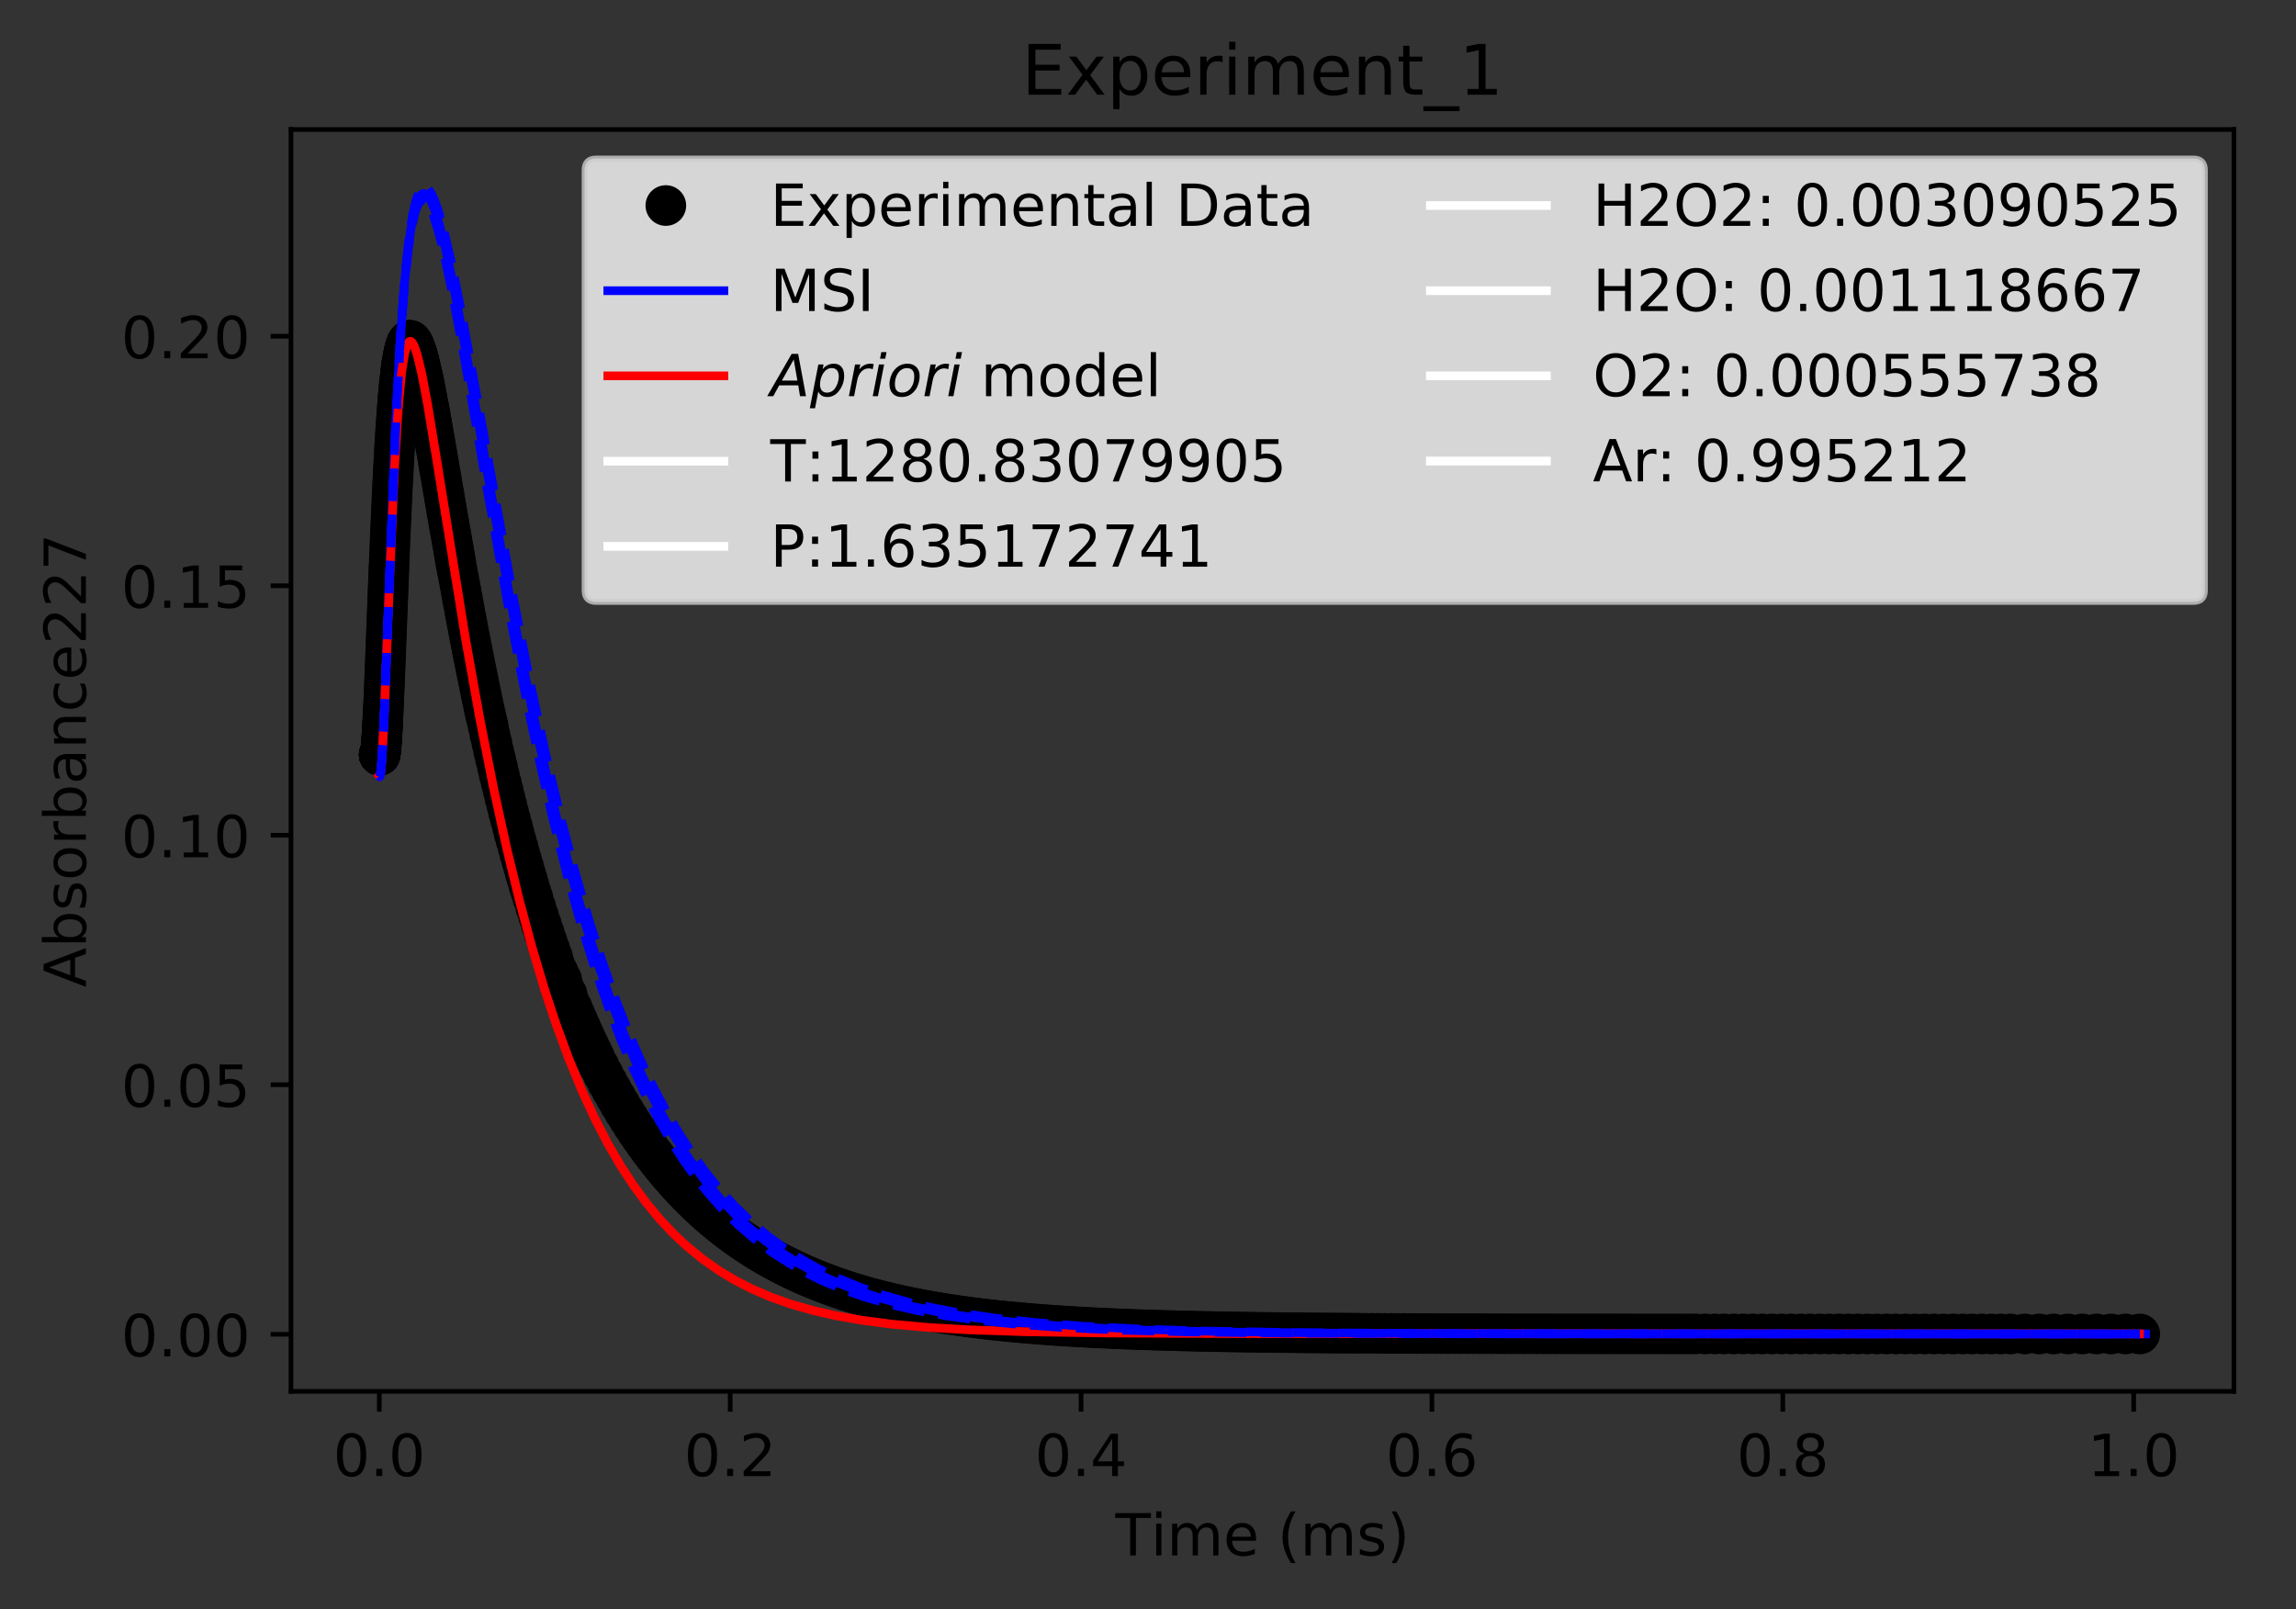 <?xml version="1.0" encoding="utf-8" standalone="no"?>
<!DOCTYPE svg PUBLIC "-//W3C//DTD SVG 1.1//EN"
  "http://www.w3.org/Graphics/SVG/1.1/DTD/svg11.dtd">
<!-- Created with matplotlib (https://matplotlib.org/) -->
<svg height="277.314pt" version="1.1" viewBox="0 0 395.644 277.314" width="395.644pt" xmlns="http://www.w3.org/2000/svg" xmlns:xlink="http://www.w3.org/1999/xlink">
 <rect x="0" y="0" width="395.644" height="277.314" fill="#333333" stroke="none"/>
 <defs>
  <style type="text/css">
*{stroke-linecap:butt;stroke-linejoin:round;}
  </style>
 </defs>
 <g id="figure_1">
  <g id="patch_1">
   <path d="M 0 277.314 
L 395.644 277.314 
L 395.644 0 
L 0 0 
z
" style="fill:none;"/>
  </g>
  <g id="axes_1">
   <g id="patch_2">
    <path d="M 50.144 239.758 
L 384.944 239.758 
L 384.944 22.318 
L 50.144 22.318 
z
" style="fill:none;"/>
   </g>
   <g id="matplotlib.axis_1">
    <g id="xtick_1">
     <g id="line2d_1">
      <defs>
       <path d="M 0 0 
L 0 3.5 
" id="m3be77f23ed" style="stroke:#000000;stroke-width:0.8;"/>
      </defs>
      <g>
       <use style="stroke:#000000;stroke-width:0.8;" x="65.362" xlink:href="#m3be77f23ed" y="239.758"/>
      </g>
     </g>
     <g id="text_1">
      <!-- 0.0 -->
      <defs>
       <path d="M 31.781 66.406 
Q 24.172 66.406 20.328 58.906 
Q 16.5 51.422 16.5 36.375 
Q 16.5 21.391 20.328 13.891 
Q 24.172 6.391 31.781 6.391 
Q 39.453 6.391 43.281 13.891 
Q 47.125 21.391 47.125 36.375 
Q 47.125 51.422 43.281 58.906 
Q 39.453 66.406 31.781 66.406 
z
M 31.781 74.219 
Q 44.047 74.219 50.516 64.516 
Q 56.984 54.828 56.984 36.375 
Q 56.984 17.969 50.516 8.266 
Q 44.047 -1.422 31.781 -1.422 
Q 19.531 -1.422 13.062 8.266 
Q 6.594 17.969 6.594 36.375 
Q 6.594 54.828 13.062 64.516 
Q 19.531 74.219 31.781 74.219 
z
" id="DejaVuSans-48"/>
       <path d="M 10.688 12.406 
L 21 12.406 
L 21 0 
L 10.688 0 
z
" id="DejaVuSans-46"/>
      </defs>
      <g transform="translate(57.41 254.357)scale(0.1 -0.1)">
       <use xlink:href="#DejaVuSans-48"/>
       <use x="63.623" xlink:href="#DejaVuSans-46"/>
       <use x="95.41" xlink:href="#DejaVuSans-48"/>
      </g>
     </g>
    </g>
    <g id="xtick_2">
     <g id="line2d_2">
      <g>
       <use style="stroke:#000000;stroke-width:0.8;" x="125.824" xlink:href="#m3be77f23ed" y="239.758"/>
      </g>
     </g>
     <g id="text_2">
      <!-- 0.2 -->
      <defs>
       <path d="M 19.188 8.297 
L 53.609 8.297 
L 53.609 0 
L 7.328 0 
L 7.328 8.297 
Q 12.938 14.109 22.625 23.891 
Q 32.328 33.688 34.812 36.531 
Q 39.547 41.844 41.422 45.531 
Q 43.312 49.219 43.312 52.781 
Q 43.312 58.594 39.234 62.25 
Q 35.156 65.922 28.609 65.922 
Q 23.969 65.922 18.812 64.312 
Q 13.672 62.703 7.812 59.422 
L 7.812 69.391 
Q 13.766 71.781 18.938 73 
Q 24.125 74.219 28.422 74.219 
Q 39.75 74.219 46.484 68.547 
Q 53.219 62.891 53.219 53.422 
Q 53.219 48.922 51.531 44.891 
Q 49.859 40.875 45.406 35.406 
Q 44.188 33.984 37.641 27.219 
Q 31.109 20.453 19.188 8.297 
z
" id="DejaVuSans-50"/>
      </defs>
      <g transform="translate(117.873 254.357)scale(0.1 -0.1)">
       <use xlink:href="#DejaVuSans-48"/>
       <use x="63.623" xlink:href="#DejaVuSans-46"/>
       <use x="95.41" xlink:href="#DejaVuSans-50"/>
      </g>
     </g>
    </g>
    <g id="xtick_3">
     <g id="line2d_3">
      <g>
       <use style="stroke:#000000;stroke-width:0.8;" x="186.287" xlink:href="#m3be77f23ed" y="239.758"/>
      </g>
     </g>
     <g id="text_3">
      <!-- 0.4 -->
      <defs>
       <path d="M 37.797 64.312 
L 12.891 25.391 
L 37.797 25.391 
z
M 35.203 72.906 
L 47.609 72.906 
L 47.609 25.391 
L 58.016 25.391 
L 58.016 17.188 
L 47.609 17.188 
L 47.609 0 
L 37.797 0 
L 37.797 17.188 
L 4.891 17.188 
L 4.891 26.703 
z
" id="DejaVuSans-52"/>
      </defs>
      <g transform="translate(178.335 254.357)scale(0.1 -0.1)">
       <use xlink:href="#DejaVuSans-48"/>
       <use x="63.623" xlink:href="#DejaVuSans-46"/>
       <use x="95.41" xlink:href="#DejaVuSans-52"/>
      </g>
     </g>
    </g>
    <g id="xtick_4">
     <g id="line2d_4">
      <g>
       <use style="stroke:#000000;stroke-width:0.8;" x="246.749" xlink:href="#m3be77f23ed" y="239.758"/>
      </g>
     </g>
     <g id="text_4">
      <!-- 0.6 -->
      <defs>
       <path d="M 33.016 40.375 
Q 26.375 40.375 22.484 35.828 
Q 18.609 31.297 18.609 23.391 
Q 18.609 15.531 22.484 10.953 
Q 26.375 6.391 33.016 6.391 
Q 39.656 6.391 43.531 10.953 
Q 47.406 15.531 47.406 23.391 
Q 47.406 31.297 43.531 35.828 
Q 39.656 40.375 33.016 40.375 
z
M 52.594 71.297 
L 52.594 62.312 
Q 48.875 64.062 45.094 64.984 
Q 41.312 65.922 37.594 65.922 
Q 27.828 65.922 22.672 59.328 
Q 17.531 52.734 16.797 39.406 
Q 19.672 43.656 24.016 45.922 
Q 28.375 48.188 33.594 48.188 
Q 44.578 48.188 50.953 41.516 
Q 57.328 34.859 57.328 23.391 
Q 57.328 12.156 50.688 5.359 
Q 44.047 -1.422 33.016 -1.422 
Q 20.359 -1.422 13.672 8.266 
Q 6.984 17.969 6.984 36.375 
Q 6.984 53.656 15.188 63.938 
Q 23.391 74.219 37.203 74.219 
Q 40.922 74.219 44.703 73.484 
Q 48.484 72.75 52.594 71.297 
z
" id="DejaVuSans-54"/>
      </defs>
      <g transform="translate(238.798 254.357)scale(0.1 -0.1)">
       <use xlink:href="#DejaVuSans-48"/>
       <use x="63.623" xlink:href="#DejaVuSans-46"/>
       <use x="95.41" xlink:href="#DejaVuSans-54"/>
      </g>
     </g>
    </g>
    <g id="xtick_5">
     <g id="line2d_5">
      <g>
       <use style="stroke:#000000;stroke-width:0.8;" x="307.212" xlink:href="#m3be77f23ed" y="239.758"/>
      </g>
     </g>
     <g id="text_5">
      <!-- 0.8 -->
      <defs>
       <path d="M 31.781 34.625 
Q 24.75 34.625 20.719 30.859 
Q 16.703 27.094 16.703 20.516 
Q 16.703 13.922 20.719 10.156 
Q 24.75 6.391 31.781 6.391 
Q 38.812 6.391 42.859 10.172 
Q 46.922 13.969 46.922 20.516 
Q 46.922 27.094 42.891 30.859 
Q 38.875 34.625 31.781 34.625 
z
M 21.922 38.812 
Q 15.578 40.375 12.031 44.719 
Q 8.5 49.078 8.5 55.328 
Q 8.5 64.062 14.719 69.141 
Q 20.953 74.219 31.781 74.219 
Q 42.672 74.219 48.875 69.141 
Q 55.078 64.062 55.078 55.328 
Q 55.078 49.078 51.531 44.719 
Q 48 40.375 41.703 38.812 
Q 48.828 37.156 52.797 32.312 
Q 56.781 27.484 56.781 20.516 
Q 56.781 9.906 50.312 4.234 
Q 43.844 -1.422 31.781 -1.422 
Q 19.734 -1.422 13.25 4.234 
Q 6.781 9.906 6.781 20.516 
Q 6.781 27.484 10.781 32.312 
Q 14.797 37.156 21.922 38.812 
z
M 18.312 54.391 
Q 18.312 48.734 21.844 45.562 
Q 25.391 42.391 31.781 42.391 
Q 38.141 42.391 41.719 45.562 
Q 45.312 48.734 45.312 54.391 
Q 45.312 60.062 41.719 63.234 
Q 38.141 66.406 31.781 66.406 
Q 25.391 66.406 21.844 63.234 
Q 18.312 60.062 18.312 54.391 
z
" id="DejaVuSans-56"/>
      </defs>
      <g transform="translate(299.26 254.357)scale(0.1 -0.1)">
       <use xlink:href="#DejaVuSans-48"/>
       <use x="63.623" xlink:href="#DejaVuSans-46"/>
       <use x="95.41" xlink:href="#DejaVuSans-56"/>
      </g>
     </g>
    </g>
    <g id="xtick_6">
     <g id="line2d_6">
      <g>
       <use style="stroke:#000000;stroke-width:0.8;" x="367.674" xlink:href="#m3be77f23ed" y="239.758"/>
      </g>
     </g>
     <g id="text_6">
      <!-- 1.0 -->
      <defs>
       <path d="M 12.406 8.297 
L 28.516 8.297 
L 28.516 63.922 
L 10.984 60.406 
L 10.984 69.391 
L 28.422 72.906 
L 38.281 72.906 
L 38.281 8.297 
L 54.391 8.297 
L 54.391 0 
L 12.406 0 
z
" id="DejaVuSans-49"/>
      </defs>
      <g transform="translate(359.723 254.357)scale(0.1 -0.1)">
       <use xlink:href="#DejaVuSans-49"/>
       <use x="63.623" xlink:href="#DejaVuSans-46"/>
       <use x="95.41" xlink:href="#DejaVuSans-48"/>
      </g>
     </g>
    </g>
    <g id="text_7">
     <!-- Time (ms) -->
     <defs>
      <path d="M -0.297 72.906 
L 61.375 72.906 
L 61.375 64.594 
L 35.5 64.594 
L 35.5 0 
L 25.594 0 
L 25.594 64.594 
L -0.297 64.594 
z
" id="DejaVuSans-84"/>
      <path d="M 9.422 54.688 
L 18.406 54.688 
L 18.406 0 
L 9.422 0 
z
M 9.422 75.984 
L 18.406 75.984 
L 18.406 64.594 
L 9.422 64.594 
z
" id="DejaVuSans-105"/>
      <path d="M 52 44.188 
Q 55.375 50.25 60.062 53.125 
Q 64.75 56 71.094 56 
Q 79.641 56 84.281 50.016 
Q 88.922 44.047 88.922 33.016 
L 88.922 0 
L 79.891 0 
L 79.891 32.719 
Q 79.891 40.578 77.094 44.375 
Q 74.312 48.188 68.609 48.188 
Q 61.625 48.188 57.562 43.547 
Q 53.516 38.922 53.516 30.906 
L 53.516 0 
L 44.484 0 
L 44.484 32.719 
Q 44.484 40.625 41.703 44.406 
Q 38.922 48.188 33.109 48.188 
Q 26.219 48.188 22.156 43.531 
Q 18.109 38.875 18.109 30.906 
L 18.109 0 
L 9.078 0 
L 9.078 54.688 
L 18.109 54.688 
L 18.109 46.188 
Q 21.188 51.219 25.484 53.609 
Q 29.781 56 35.688 56 
Q 41.656 56 45.828 52.969 
Q 50 49.953 52 44.188 
z
" id="DejaVuSans-109"/>
      <path d="M 56.203 29.594 
L 56.203 25.203 
L 14.891 25.203 
Q 15.484 15.922 20.484 11.062 
Q 25.484 6.203 34.422 6.203 
Q 39.594 6.203 44.453 7.469 
Q 49.312 8.734 54.109 11.281 
L 54.109 2.781 
Q 49.266 0.734 44.188 -0.344 
Q 39.109 -1.422 33.891 -1.422 
Q 20.797 -1.422 13.156 6.188 
Q 5.516 13.812 5.516 26.812 
Q 5.516 40.234 12.766 48.109 
Q 20.016 56 32.328 56 
Q 43.359 56 49.781 48.891 
Q 56.203 41.797 56.203 29.594 
z
M 47.219 32.234 
Q 47.125 39.594 43.094 43.984 
Q 39.062 48.391 32.422 48.391 
Q 24.906 48.391 20.391 44.141 
Q 15.875 39.891 15.188 32.172 
z
" id="DejaVuSans-101"/>
      <path id="DejaVuSans-32"/>
      <path d="M 31 75.875 
Q 24.469 64.656 21.281 53.656 
Q 18.109 42.672 18.109 31.391 
Q 18.109 20.125 21.312 9.062 
Q 24.516 -2 31 -13.188 
L 23.188 -13.188 
Q 15.875 -1.703 12.234 9.375 
Q 8.594 20.453 8.594 31.391 
Q 8.594 42.281 12.203 53.312 
Q 15.828 64.359 23.188 75.875 
z
" id="DejaVuSans-40"/>
      <path d="M 44.281 53.078 
L 44.281 44.578 
Q 40.484 46.531 36.375 47.5 
Q 32.281 48.484 27.875 48.484 
Q 21.188 48.484 17.844 46.438 
Q 14.5 44.391 14.5 40.281 
Q 14.5 37.156 16.891 35.375 
Q 19.281 33.594 26.516 31.984 
L 29.594 31.297 
Q 39.156 29.25 43.188 25.516 
Q 47.219 21.781 47.219 15.094 
Q 47.219 7.469 41.188 3.016 
Q 35.156 -1.422 24.609 -1.422 
Q 20.219 -1.422 15.453 -0.562 
Q 10.688 0.297 5.422 2 
L 5.422 11.281 
Q 10.406 8.688 15.234 7.391 
Q 20.062 6.109 24.812 6.109 
Q 31.156 6.109 34.562 8.281 
Q 37.984 10.453 37.984 14.406 
Q 37.984 18.062 35.516 20.016 
Q 33.062 21.969 24.703 23.781 
L 21.578 24.516 
Q 13.234 26.266 9.516 29.906 
Q 5.812 33.547 5.812 39.891 
Q 5.812 47.609 11.281 51.797 
Q 16.75 56 26.812 56 
Q 31.781 56 36.172 55.266 
Q 40.578 54.547 44.281 53.078 
z
" id="DejaVuSans-115"/>
      <path d="M 8.016 75.875 
L 15.828 75.875 
Q 23.141 64.359 26.781 53.312 
Q 30.422 42.281 30.422 31.391 
Q 30.422 20.453 26.781 9.375 
Q 23.141 -1.703 15.828 -13.188 
L 8.016 -13.188 
Q 14.5 -2 17.703 9.062 
Q 20.906 20.125 20.906 31.391 
Q 20.906 42.672 17.703 53.656 
Q 14.5 64.656 8.016 75.875 
z
" id="DejaVuSans-41"/>
     </defs>
     <g transform="translate(192.191 268.035)scale(0.1 -0.1)">
      <use xlink:href="#DejaVuSans-84"/>
      <use x="61.037" xlink:href="#DejaVuSans-105"/>
      <use x="88.82" xlink:href="#DejaVuSans-109"/>
      <use x="186.232" xlink:href="#DejaVuSans-101"/>
      <use x="247.756" xlink:href="#DejaVuSans-32"/>
      <use x="279.543" xlink:href="#DejaVuSans-40"/>
      <use x="318.557" xlink:href="#DejaVuSans-109"/>
      <use x="415.969" xlink:href="#DejaVuSans-115"/>
      <use x="468.068" xlink:href="#DejaVuSans-41"/>
     </g>
    </g>
   </g>
   <g id="matplotlib.axis_2">
    <g id="ytick_1">
     <g id="line2d_7">
      <defs>
       <path d="M 0 0 
L -3.5 0 
" id="mb112501b95" style="stroke:#000000;stroke-width:0.8;"/>
      </defs>
      <g>
       <use style="stroke:#000000;stroke-width:0.8;" x="50.144" xlink:href="#mb112501b95" y="229.924"/>
      </g>
     </g>
     <g id="text_8">
      <!-- 0.00 -->
      <g transform="translate(20.878 233.723)scale(0.1 -0.1)">
       <use xlink:href="#DejaVuSans-48"/>
       <use x="63.623" xlink:href="#DejaVuSans-46"/>
       <use x="95.41" xlink:href="#DejaVuSans-48"/>
       <use x="159.033" xlink:href="#DejaVuSans-48"/>
      </g>
     </g>
    </g>
    <g id="ytick_2">
     <g id="line2d_8">
      <g>
       <use style="stroke:#000000;stroke-width:0.8;" x="50.144" xlink:href="#mb112501b95" y="186.927"/>
      </g>
     </g>
     <g id="text_9">
      <!-- 0.05 -->
      <defs>
       <path d="M 10.797 72.906 
L 49.516 72.906 
L 49.516 64.594 
L 19.828 64.594 
L 19.828 46.734 
Q 21.969 47.469 24.109 47.828 
Q 26.266 48.188 28.422 48.188 
Q 40.625 48.188 47.75 41.5 
Q 54.891 34.812 54.891 23.391 
Q 54.891 11.625 47.562 5.094 
Q 40.234 -1.422 26.906 -1.422 
Q 22.312 -1.422 17.547 -0.641 
Q 12.797 0.141 7.719 1.703 
L 7.719 11.625 
Q 12.109 9.234 16.797 8.062 
Q 21.484 6.891 26.703 6.891 
Q 35.156 6.891 40.078 11.328 
Q 45.016 15.766 45.016 23.391 
Q 45.016 31 40.078 35.438 
Q 35.156 39.891 26.703 39.891 
Q 22.75 39.891 18.812 39.016 
Q 14.891 38.141 10.797 36.281 
z
" id="DejaVuSans-53"/>
      </defs>
      <g transform="translate(20.878 190.726)scale(0.1 -0.1)">
       <use xlink:href="#DejaVuSans-48"/>
       <use x="63.623" xlink:href="#DejaVuSans-46"/>
       <use x="95.41" xlink:href="#DejaVuSans-48"/>
       <use x="159.033" xlink:href="#DejaVuSans-53"/>
      </g>
     </g>
    </g>
    <g id="ytick_3">
     <g id="line2d_9">
      <g>
       <use style="stroke:#000000;stroke-width:0.8;" x="50.144" xlink:href="#mb112501b95" y="143.93"/>
      </g>
     </g>
     <g id="text_10">
      <!-- 0.10 -->
      <g transform="translate(20.878 147.729)scale(0.1 -0.1)">
       <use xlink:href="#DejaVuSans-48"/>
       <use x="63.623" xlink:href="#DejaVuSans-46"/>
       <use x="95.41" xlink:href="#DejaVuSans-49"/>
       <use x="159.033" xlink:href="#DejaVuSans-48"/>
      </g>
     </g>
    </g>
    <g id="ytick_4">
     <g id="line2d_10">
      <g>
       <use style="stroke:#000000;stroke-width:0.8;" x="50.144" xlink:href="#mb112501b95" y="100.933"/>
      </g>
     </g>
     <g id="text_11">
      <!-- 0.15 -->
      <g transform="translate(20.878 104.732)scale(0.1 -0.1)">
       <use xlink:href="#DejaVuSans-48"/>
       <use x="63.623" xlink:href="#DejaVuSans-46"/>
       <use x="95.41" xlink:href="#DejaVuSans-49"/>
       <use x="159.033" xlink:href="#DejaVuSans-53"/>
      </g>
     </g>
    </g>
    <g id="ytick_5">
     <g id="line2d_11">
      <g>
       <use style="stroke:#000000;stroke-width:0.8;" x="50.144" xlink:href="#mb112501b95" y="57.936"/>
      </g>
     </g>
     <g id="text_12">
      <!-- 0.20 -->
      <g transform="translate(20.878 61.735)scale(0.1 -0.1)">
       <use xlink:href="#DejaVuSans-48"/>
       <use x="63.623" xlink:href="#DejaVuSans-46"/>
       <use x="95.41" xlink:href="#DejaVuSans-50"/>
       <use x="159.033" xlink:href="#DejaVuSans-48"/>
      </g>
     </g>
    </g>
    <g id="text_13">
     <!-- Absorbance227 -->
     <defs>
      <path d="M 34.188 63.188 
L 20.797 26.906 
L 47.609 26.906 
z
M 28.609 72.906 
L 39.797 72.906 
L 67.578 0 
L 57.328 0 
L 50.688 18.703 
L 17.828 18.703 
L 11.188 0 
L 0.781 0 
z
" id="DejaVuSans-65"/>
      <path d="M 48.688 27.297 
Q 48.688 37.203 44.609 42.844 
Q 40.531 48.484 33.406 48.484 
Q 26.266 48.484 22.188 42.844 
Q 18.109 37.203 18.109 27.297 
Q 18.109 17.391 22.188 11.75 
Q 26.266 6.109 33.406 6.109 
Q 40.531 6.109 44.609 11.75 
Q 48.688 17.391 48.688 27.297 
z
M 18.109 46.391 
Q 20.953 51.266 25.266 53.625 
Q 29.594 56 35.594 56 
Q 45.562 56 51.781 48.094 
Q 58.016 40.188 58.016 27.297 
Q 58.016 14.406 51.781 6.484 
Q 45.562 -1.422 35.594 -1.422 
Q 29.594 -1.422 25.266 0.953 
Q 20.953 3.328 18.109 8.203 
L 18.109 0 
L 9.078 0 
L 9.078 75.984 
L 18.109 75.984 
z
" id="DejaVuSans-98"/>
      <path d="M 30.609 48.391 
Q 23.391 48.391 19.188 42.75 
Q 14.984 37.109 14.984 27.297 
Q 14.984 17.484 19.156 11.844 
Q 23.344 6.203 30.609 6.203 
Q 37.797 6.203 41.984 11.859 
Q 46.188 17.531 46.188 27.297 
Q 46.188 37.016 41.984 42.703 
Q 37.797 48.391 30.609 48.391 
z
M 30.609 56 
Q 42.328 56 49.016 48.375 
Q 55.719 40.766 55.719 27.297 
Q 55.719 13.875 49.016 6.219 
Q 42.328 -1.422 30.609 -1.422 
Q 18.844 -1.422 12.172 6.219 
Q 5.516 13.875 5.516 27.297 
Q 5.516 40.766 12.172 48.375 
Q 18.844 56 30.609 56 
z
" id="DejaVuSans-111"/>
      <path d="M 41.109 46.297 
Q 39.594 47.172 37.812 47.578 
Q 36.031 48 33.891 48 
Q 26.266 48 22.188 43.047 
Q 18.109 38.094 18.109 28.812 
L 18.109 0 
L 9.078 0 
L 9.078 54.688 
L 18.109 54.688 
L 18.109 46.188 
Q 20.953 51.172 25.484 53.578 
Q 30.031 56 36.531 56 
Q 37.453 56 38.578 55.875 
Q 39.703 55.766 41.062 55.516 
z
" id="DejaVuSans-114"/>
      <path d="M 34.281 27.484 
Q 23.391 27.484 19.188 25 
Q 14.984 22.516 14.984 16.5 
Q 14.984 11.719 18.141 8.906 
Q 21.297 6.109 26.703 6.109 
Q 34.188 6.109 38.703 11.406 
Q 43.219 16.703 43.219 25.484 
L 43.219 27.484 
z
M 52.203 31.203 
L 52.203 0 
L 43.219 0 
L 43.219 8.297 
Q 40.141 3.328 35.547 0.953 
Q 30.953 -1.422 24.312 -1.422 
Q 15.922 -1.422 10.953 3.297 
Q 6 8.016 6 15.922 
Q 6 25.141 12.172 29.828 
Q 18.359 34.516 30.609 34.516 
L 43.219 34.516 
L 43.219 35.406 
Q 43.219 41.609 39.141 45 
Q 35.062 48.391 27.688 48.391 
Q 23 48.391 18.547 47.266 
Q 14.109 46.141 10.016 43.891 
L 10.016 52.203 
Q 14.938 54.109 19.578 55.047 
Q 24.219 56 28.609 56 
Q 40.484 56 46.344 49.844 
Q 52.203 43.703 52.203 31.203 
z
" id="DejaVuSans-97"/>
      <path d="M 54.891 33.016 
L 54.891 0 
L 45.906 0 
L 45.906 32.719 
Q 45.906 40.484 42.875 44.328 
Q 39.844 48.188 33.797 48.188 
Q 26.516 48.188 22.312 43.547 
Q 18.109 38.922 18.109 30.906 
L 18.109 0 
L 9.078 0 
L 9.078 54.688 
L 18.109 54.688 
L 18.109 46.188 
Q 21.344 51.125 25.703 53.562 
Q 30.078 56 35.797 56 
Q 45.219 56 50.047 50.172 
Q 54.891 44.344 54.891 33.016 
z
" id="DejaVuSans-110"/>
      <path d="M 48.781 52.594 
L 48.781 44.188 
Q 44.969 46.297 41.141 47.344 
Q 37.312 48.391 33.406 48.391 
Q 24.656 48.391 19.812 42.844 
Q 14.984 37.312 14.984 27.297 
Q 14.984 17.281 19.812 11.734 
Q 24.656 6.203 33.406 6.203 
Q 37.312 6.203 41.141 7.25 
Q 44.969 8.297 48.781 10.406 
L 48.781 2.094 
Q 45.016 0.344 40.984 -0.531 
Q 36.969 -1.422 32.422 -1.422 
Q 20.062 -1.422 12.781 6.344 
Q 5.516 14.109 5.516 27.297 
Q 5.516 40.672 12.859 48.328 
Q 20.219 56 33.016 56 
Q 37.156 56 41.109 55.141 
Q 45.062 54.297 48.781 52.594 
z
" id="DejaVuSans-99"/>
      <path d="M 8.203 72.906 
L 55.078 72.906 
L 55.078 68.703 
L 28.609 0 
L 18.312 0 
L 43.219 64.594 
L 8.203 64.594 
z
" id="DejaVuSans-55"/>
     </defs>
     <g transform="translate(14.798 170.129)rotate(-90)scale(0.1 -0.1)">
      <use xlink:href="#DejaVuSans-65"/>
      <use x="68.408" xlink:href="#DejaVuSans-98"/>
      <use x="131.885" xlink:href="#DejaVuSans-115"/>
      <use x="183.984" xlink:href="#DejaVuSans-111"/>
      <use x="245.166" xlink:href="#DejaVuSans-114"/>
      <use x="286.279" xlink:href="#DejaVuSans-98"/>
      <use x="349.756" xlink:href="#DejaVuSans-97"/>
      <use x="411.035" xlink:href="#DejaVuSans-110"/>
      <use x="474.414" xlink:href="#DejaVuSans-99"/>
      <use x="529.395" xlink:href="#DejaVuSans-101"/>
      <use x="590.918" xlink:href="#DejaVuSans-50"/>
      <use x="654.541" xlink:href="#DejaVuSans-50"/>
      <use x="718.164" xlink:href="#DejaVuSans-55"/>
     </g>
    </g>
   </g>
   <g id="line2d_12">
    <defs>
     <path d="M 0 3 
C 0.796 3 1.559 2.684 2.121 2.121 
C 2.684 1.559 3 0.796 3 0 
C 3 -0.796 2.684 -1.559 2.121 -2.121 
C 1.559 -2.684 0.796 -3 0 -3 
C -0.796 -3 -1.559 -2.684 -2.121 -2.121 
C -2.684 -1.559 -3 -0.796 -3 0 
C -3 0.796 -2.684 1.559 -2.121 2.121 
C -1.559 2.684 -0.796 3 0 3 
z
" id="m54cba240f1" style="stroke:#000000;"/>
    </defs>
    <g clip-path="url(#p0565b74b22)">
     <use style="stroke:#000000;" x="65.362" xlink:href="#m54cba240f1" y="130.053"/>
     <use style="stroke:#000000;" x="65.362" xlink:href="#m54cba240f1" y="130.053"/>
     <use style="stroke:#000000;" x="65.362" xlink:href="#m54cba240f1" y="130.053"/>
     <use style="stroke:#000000;" x="65.362" xlink:href="#m54cba240f1" y="130.053"/>
     <use style="stroke:#000000;" x="65.362" xlink:href="#m54cba240f1" y="130.053"/>
     <use style="stroke:#000000;" x="65.362" xlink:href="#m54cba240f1" y="130.053"/>
     <use style="stroke:#000000;" x="65.362" xlink:href="#m54cba240f1" y="130.053"/>
     <use style="stroke:#000000;" x="65.362" xlink:href="#m54cba240f1" y="130.054"/>
     <use style="stroke:#000000;" x="65.362" xlink:href="#m54cba240f1" y="130.054"/>
     <use style="stroke:#000000;" x="65.362" xlink:href="#m54cba240f1" y="130.054"/>
     <use style="stroke:#000000;" x="65.362" xlink:href="#m54cba240f1" y="130.054"/>
     <use style="stroke:#000000;" x="65.363" xlink:href="#m54cba240f1" y="130.055"/>
     <use style="stroke:#000000;" x="65.363" xlink:href="#m54cba240f1" y="130.056"/>
     <use style="stroke:#000000;" x="65.363" xlink:href="#m54cba240f1" y="130.057"/>
     <use style="stroke:#000000;" x="65.364" xlink:href="#m54cba240f1" y="130.058"/>
     <use style="stroke:#000000;" x="65.364" xlink:href="#m54cba240f1" y="130.059"/>
     <use style="stroke:#000000;" x="65.364" xlink:href="#m54cba240f1" y="130.06"/>
     <use style="stroke:#000000;" x="65.365" xlink:href="#m54cba240f1" y="130.061"/>
     <use style="stroke:#000000;" x="65.365" xlink:href="#m54cba240f1" y="130.063"/>
     <use style="stroke:#000000;" x="65.366" xlink:href="#m54cba240f1" y="130.064"/>
     <use style="stroke:#000000;" x="65.367" xlink:href="#m54cba240f1" y="130.067"/>
     <use style="stroke:#000000;" x="65.369" xlink:href="#m54cba240f1" y="130.072"/>
     <use style="stroke:#000000;" x="65.37" xlink:href="#m54cba240f1" y="130.076"/>
     <use style="stroke:#000000;" x="65.372" xlink:href="#m54cba240f1" y="130.079"/>
     <use style="stroke:#000000;" x="65.373" xlink:href="#m54cba240f1" y="130.084"/>
     <use style="stroke:#000000;" x="65.375" xlink:href="#m54cba240f1" y="130.087"/>
     <use style="stroke:#000000;" x="65.377" xlink:href="#m54cba240f1" y="130.091"/>
     <use style="stroke:#000000;" x="65.378" xlink:href="#m54cba240f1" y="130.095"/>
     <use style="stroke:#000000;" x="65.382" xlink:href="#m54cba240f1" y="130.101"/>
     <use style="stroke:#000000;" x="65.385" xlink:href="#m54cba240f1" y="130.107"/>
     <use style="stroke:#000000;" x="65.388" xlink:href="#m54cba240f1" y="130.112"/>
     <use style="stroke:#000000;" x="65.391" xlink:href="#m54cba240f1" y="130.117"/>
     <use style="stroke:#000000;" x="65.395" xlink:href="#m54cba240f1" y="130.122"/>
     <use style="stroke:#000000;" x="65.399" xlink:href="#m54cba240f1" y="130.126"/>
     <use style="stroke:#000000;" x="65.403" xlink:href="#m54cba240f1" y="130.129"/>
     <use style="stroke:#000000;" x="65.407" xlink:href="#m54cba240f1" y="130.132"/>
     <use style="stroke:#000000;" x="65.413" xlink:href="#m54cba240f1" y="130.134"/>
     <use style="stroke:#000000;" x="65.419" xlink:href="#m54cba240f1" y="130.135"/>
     <use style="stroke:#000000;" x="65.428" xlink:href="#m54cba240f1" y="130.132"/>
     <use style="stroke:#000000;" x="65.438" xlink:href="#m54cba240f1" y="130.125"/>
     <use style="stroke:#000000;" x="65.447" xlink:href="#m54cba240f1" y="130.113"/>
     <use style="stroke:#000000;" x="65.463" xlink:href="#m54cba240f1" y="130.083"/>
     <use style="stroke:#000000;" x="65.474" xlink:href="#m54cba240f1" y="130.054"/>
     <use style="stroke:#000000;" x="65.486" xlink:href="#m54cba240f1" y="130.019"/>
     <use style="stroke:#000000;" x="65.497" xlink:href="#m54cba240f1" y="129.979"/>
     <use style="stroke:#000000;" x="65.508" xlink:href="#m54cba240f1" y="129.931"/>
     <use style="stroke:#000000;" x="65.519" xlink:href="#m54cba240f1" y="129.879"/>
     <use style="stroke:#000000;" x="65.531" xlink:href="#m54cba240f1" y="129.821"/>
     <use style="stroke:#000000;" x="65.542" xlink:href="#m54cba240f1" y="129.758"/>
     <use style="stroke:#000000;" x="65.568" xlink:href="#m54cba240f1" y="129.588"/>
     <use style="stroke:#000000;" x="65.586" xlink:href="#m54cba240f1" y="129.453"/>
     <use style="stroke:#000000;" x="65.604" xlink:href="#m54cba240f1" y="129.305"/>
     <use style="stroke:#000000;" x="65.622" xlink:href="#m54cba240f1" y="129.144"/>
     <use style="stroke:#000000;" x="65.64" xlink:href="#m54cba240f1" y="128.969"/>
     <use style="stroke:#000000;" x="65.659" xlink:href="#m54cba240f1" y="128.783"/>
     <use style="stroke:#000000;" x="65.676" xlink:href="#m54cba240f1" y="128.583"/>
     <use style="stroke:#000000;" x="65.694" xlink:href="#m54cba240f1" y="128.372"/>
     <use style="stroke:#000000;" x="65.713" xlink:href="#m54cba240f1" y="128.15"/>
     <use style="stroke:#000000;" x="65.731" xlink:href="#m54cba240f1" y="127.916"/>
     <use style="stroke:#000000;" x="65.749" xlink:href="#m54cba240f1" y="127.672"/>
     <use style="stroke:#000000;" x="65.767" xlink:href="#m54cba240f1" y="127.416"/>
     <use style="stroke:#000000;" x="65.785" xlink:href="#m54cba240f1" y="127.15"/>
     <use style="stroke:#000000;" x="65.803" xlink:href="#m54cba240f1" y="126.875"/>
     <use style="stroke:#000000;" x="65.821" xlink:href="#m54cba240f1" y="126.591"/>
     <use style="stroke:#000000;" x="65.84" xlink:href="#m54cba240f1" y="126.296"/>
     <use style="stroke:#000000;" x="65.858" xlink:href="#m54cba240f1" y="125.992"/>
     <use style="stroke:#000000;" x="65.876" xlink:href="#m54cba240f1" y="125.68"/>
     <use style="stroke:#000000;" x="65.894" xlink:href="#m54cba240f1" y="125.359"/>
     <use style="stroke:#000000;" x="65.912" xlink:href="#m54cba240f1" y="125.03"/>
     <use style="stroke:#000000;" x="65.93" xlink:href="#m54cba240f1" y="124.693"/>
     <use style="stroke:#000000;" x="65.948" xlink:href="#m54cba240f1" y="124.349"/>
     <use style="stroke:#000000;" x="65.976" xlink:href="#m54cba240f1" y="123.816"/>
     <use style="stroke:#000000;" x="66.003" xlink:href="#m54cba240f1" y="123.269"/>
     <use style="stroke:#000000;" x="66.03" xlink:href="#m54cba240f1" y="122.705"/>
     <use style="stroke:#000000;" x="66.057" xlink:href="#m54cba240f1" y="122.128"/>
     <use style="stroke:#000000;" x="66.084" xlink:href="#m54cba240f1" y="121.538"/>
     <use style="stroke:#000000;" x="66.112" xlink:href="#m54cba240f1" y="120.936"/>
     <use style="stroke:#000000;" x="66.139" xlink:href="#m54cba240f1" y="120.322"/>
     <use style="stroke:#000000;" x="66.166" xlink:href="#m54cba240f1" y="119.696"/>
     <use style="stroke:#000000;" x="66.193" xlink:href="#m54cba240f1" y="119.061"/>
     <use style="stroke:#000000;" x="66.22" xlink:href="#m54cba240f1" y="118.416"/>
     <use style="stroke:#000000;" x="66.248" xlink:href="#m54cba240f1" y="117.762"/>
     <use style="stroke:#000000;" x="66.275" xlink:href="#m54cba240f1" y="117.1"/>
     <use style="stroke:#000000;" x="66.302" xlink:href="#m54cba240f1" y="116.431"/>
     <use style="stroke:#000000;" x="66.329" xlink:href="#m54cba240f1" y="115.755"/>
     <use style="stroke:#000000;" x="66.357" xlink:href="#m54cba240f1" y="115.073"/>
     <use style="stroke:#000000;" x="66.384" xlink:href="#m54cba240f1" y="114.386"/>
     <use style="stroke:#000000;" x="66.411" xlink:href="#m54cba240f1" y="113.694"/>
     <use style="stroke:#000000;" x="66.438" xlink:href="#m54cba240f1" y="112.998"/>
     <use style="stroke:#000000;" x="66.465" xlink:href="#m54cba240f1" y="112.297"/>
     <use style="stroke:#000000;" x="66.493" xlink:href="#m54cba240f1" y="111.593"/>
     <use style="stroke:#000000;" x="66.52" xlink:href="#m54cba240f1" y="110.886"/>
     <use style="stroke:#000000;" x="66.547" xlink:href="#m54cba240f1" y="110.178"/>
     <use style="stroke:#000000;" x="66.574" xlink:href="#m54cba240f1" y="109.467"/>
     <use style="stroke:#000000;" x="66.601" xlink:href="#m54cba240f1" y="108.755"/>
     <use style="stroke:#000000;" x="66.629" xlink:href="#m54cba240f1" y="108.043"/>
     <use style="stroke:#000000;" x="66.656" xlink:href="#m54cba240f1" y="107.329"/>
     <use style="stroke:#000000;" x="66.683" xlink:href="#m54cba240f1" y="106.616"/>
     <use style="stroke:#000000;" x="66.71" xlink:href="#m54cba240f1" y="105.902"/>
     <use style="stroke:#000000;" x="66.737" xlink:href="#m54cba240f1" y="105.19"/>
     <use style="stroke:#000000;" x="66.765" xlink:href="#m54cba240f1" y="104.479"/>
     <use style="stroke:#000000;" x="66.792" xlink:href="#m54cba240f1" y="103.77"/>
     <use style="stroke:#000000;" x="66.822" xlink:href="#m54cba240f1" y="103.061"/>
     <use style="stroke:#000000;" x="66.849" xlink:href="#m54cba240f1" y="102.355"/>
     <use style="stroke:#000000;" x="66.877" xlink:href="#m54cba240f1" y="101.651"/>
     <use style="stroke:#000000;" x="66.904" xlink:href="#m54cba240f1" y="100.951"/>
     <use style="stroke:#000000;" x="66.931" xlink:href="#m54cba240f1" y="100.252"/>
     <use style="stroke:#000000;" x="66.958" xlink:href="#m54cba240f1" y="99.558"/>
     <use style="stroke:#000000;" x="66.985" xlink:href="#m54cba240f1" y="98.866"/>
     <use style="stroke:#000000;" x="67.013" xlink:href="#m54cba240f1" y="98.179"/>
     <use style="stroke:#000000;" x="67.04" xlink:href="#m54cba240f1" y="97.495"/>
     <use style="stroke:#000000;" x="67.079" xlink:href="#m54cba240f1" y="96.47"/>
     <use style="stroke:#000000;" x="67.121" xlink:href="#m54cba240f1" y="95.455"/>
     <use style="stroke:#000000;" x="67.164" xlink:href="#m54cba240f1" y="94.45"/>
     <use style="stroke:#000000;" x="67.203" xlink:href="#m54cba240f1" y="93.457"/>
     <use style="stroke:#000000;" x="67.245" xlink:href="#m54cba240f1" y="92.477"/>
     <use style="stroke:#000000;" x="67.285" xlink:href="#m54cba240f1" y="91.509"/>
     <use style="stroke:#000000;" x="67.327" xlink:href="#m54cba240f1" y="90.554"/>
     <use style="stroke:#000000;" x="67.369" xlink:href="#m54cba240f1" y="89.612"/>
     <use style="stroke:#000000;" x="67.409" xlink:href="#m54cba240f1" y="88.685"/>
     <use style="stroke:#000000;" x="67.451" xlink:href="#m54cba240f1" y="87.772"/>
     <use style="stroke:#000000;" x="67.493" xlink:href="#m54cba240f1" y="86.873"/>
     <use style="stroke:#000000;" x="67.533" xlink:href="#m54cba240f1" y="85.989"/>
     <use style="stroke:#000000;" x="67.575" xlink:href="#m54cba240f1" y="85.12"/>
     <use style="stroke:#000000;" x="67.614" xlink:href="#m54cba240f1" y="84.267"/>
     <use style="stroke:#000000;" x="67.656" xlink:href="#m54cba240f1" y="83.429"/>
     <use style="stroke:#000000;" x="67.699" xlink:href="#m54cba240f1" y="82.606"/>
     <use style="stroke:#000000;" x="67.738" xlink:href="#m54cba240f1" y="81.799"/>
     <use style="stroke:#000000;" x="67.78" xlink:href="#m54cba240f1" y="81.008"/>
     <use style="stroke:#000000;" x="67.823" xlink:href="#m54cba240f1" y="80.233"/>
     <use style="stroke:#000000;" x="67.862" xlink:href="#m54cba240f1" y="79.474"/>
     <use style="stroke:#000000;" x="67.904" xlink:href="#m54cba240f1" y="78.731"/>
     <use style="stroke:#000000;" x="67.947" xlink:href="#m54cba240f1" y="78.003"/>
     <use style="stroke:#000000;" x="67.986" xlink:href="#m54cba240f1" y="77.291"/>
     <use style="stroke:#000000;" x="68.028" xlink:href="#m54cba240f1" y="76.596"/>
     <use style="stroke:#000000;" x="68.068" xlink:href="#m54cba240f1" y="75.916"/>
     <use style="stroke:#000000;" x="68.11" xlink:href="#m54cba240f1" y="75.252"/>
     <use style="stroke:#000000;" x="68.152" xlink:href="#m54cba240f1" y="74.605"/>
     <use style="stroke:#000000;" x="68.192" xlink:href="#m54cba240f1" y="73.972"/>
     <use style="stroke:#000000;" x="68.234" xlink:href="#m54cba240f1" y="73.355"/>
     <use style="stroke:#000000;" x="68.276" xlink:href="#m54cba240f1" y="72.754"/>
     <use style="stroke:#000000;" x="68.316" xlink:href="#m54cba240f1" y="72.168"/>
     <use style="stroke:#000000;" x="68.358" xlink:href="#m54cba240f1" y="71.597"/>
     <use style="stroke:#000000;" x="68.385" xlink:href="#m54cba240f1" y="71.042"/>
     <use style="stroke:#000000;" x="68.446" xlink:href="#m54cba240f1" y="70.501"/>
     <use style="stroke:#000000;" x="68.476" xlink:href="#m54cba240f1" y="69.976"/>
     <use style="stroke:#000000;" x="68.536" xlink:href="#m54cba240f1" y="69.464"/>
     <use style="stroke:#000000;" x="68.566" xlink:href="#m54cba240f1" y="68.968"/>
     <use style="stroke:#000000;" x="68.597" xlink:href="#m54cba240f1" y="68.485"/>
     <use style="stroke:#000000;" x="68.657" xlink:href="#m54cba240f1" y="68.017"/>
     <use style="stroke:#000000;" x="68.687" xlink:href="#m54cba240f1" y="67.563"/>
     <use style="stroke:#000000;" x="68.718" xlink:href="#m54cba240f1" y="67.122"/>
     <use style="stroke:#000000;" x="68.778" xlink:href="#m54cba240f1" y="66.696"/>
     <use style="stroke:#000000;" x="68.808" xlink:href="#m54cba240f1" y="66.283"/>
     <use style="stroke:#000000;" x="68.839" xlink:href="#m54cba240f1" y="65.883"/>
     <use style="stroke:#000000;" x="68.899" xlink:href="#m54cba240f1" y="65.496"/>
     <use style="stroke:#000000;" x="68.929" xlink:href="#m54cba240f1" y="65.123"/>
     <use style="stroke:#000000;" x="68.99" xlink:href="#m54cba240f1" y="64.585"/>
     <use style="stroke:#000000;" x="69.05" xlink:href="#m54cba240f1" y="64.075"/>
     <use style="stroke:#000000;" x="69.111" xlink:href="#m54cba240f1" y="63.592"/>
     <use style="stroke:#000000;" x="69.171" xlink:href="#m54cba240f1" y="63.137"/>
     <use style="stroke:#000000;" x="69.232" xlink:href="#m54cba240f1" y="62.707"/>
     <use style="stroke:#000000;" x="69.292" xlink:href="#m54cba240f1" y="62.304"/>
     <use style="stroke:#000000;" x="69.383" xlink:href="#m54cba240f1" y="61.925"/>
     <use style="stroke:#000000;" x="69.443" xlink:href="#m54cba240f1" y="61.571"/>
     <use style="stroke:#000000;" x="69.504" xlink:href="#m54cba240f1" y="61.24"/>
     <use style="stroke:#000000;" x="69.564" xlink:href="#m54cba240f1" y="60.931"/>
     <use style="stroke:#000000;" x="69.625" xlink:href="#m54cba240f1" y="60.645"/>
     <use style="stroke:#000000;" x="69.685" xlink:href="#m54cba240f1" y="60.382"/>
     <use style="stroke:#000000;" x="69.745" xlink:href="#m54cba240f1" y="60.139"/>
     <use style="stroke:#000000;" x="69.806" xlink:href="#m54cba240f1" y="59.917"/>
     <use style="stroke:#000000;" x="69.866" xlink:href="#m54cba240f1" y="59.715"/>
     <use style="stroke:#000000;" x="69.927" xlink:href="#m54cba240f1" y="59.533"/>
     <use style="stroke:#000000;" x="69.987" xlink:href="#m54cba240f1" y="59.369"/>
     <use style="stroke:#000000;" x="70.048" xlink:href="#m54cba240f1" y="59.224"/>
     <use style="stroke:#000000;" x="70.108" xlink:href="#m54cba240f1" y="59.097"/>
     <use style="stroke:#000000;" x="70.169" xlink:href="#m54cba240f1" y="58.986"/>
     <use style="stroke:#000000;" x="70.229" xlink:href="#m54cba240f1" y="58.893"/>
     <use style="stroke:#000000;" x="70.29" xlink:href="#m54cba240f1" y="58.815"/>
     <use style="stroke:#000000;" x="70.35" xlink:href="#m54cba240f1" y="58.754"/>
     <use style="stroke:#000000;" x="70.411" xlink:href="#m54cba240f1" y="58.709"/>
     <use style="stroke:#000000;" x="70.471" xlink:href="#m54cba240f1" y="58.678"/>
     <use style="stroke:#000000;" x="70.531" xlink:href="#m54cba240f1" y="58.661"/>
     <use style="stroke:#000000;" x="70.622" xlink:href="#m54cba240f1" y="58.658"/>
     <use style="stroke:#000000;" x="70.683" xlink:href="#m54cba240f1" y="58.668"/>
     <use style="stroke:#000000;" x="70.743" xlink:href="#m54cba240f1" y="58.692"/>
     <use style="stroke:#000000;" x="70.804" xlink:href="#m54cba240f1" y="58.729"/>
     <use style="stroke:#000000;" x="70.864" xlink:href="#m54cba240f1" y="58.777"/>
     <use style="stroke:#000000;" x="70.924" xlink:href="#m54cba240f1" y="58.839"/>
     <use style="stroke:#000000;" x="71.015" xlink:href="#m54cba240f1" y="58.952"/>
     <use style="stroke:#000000;" x="71.106" xlink:href="#m54cba240f1" y="59.09"/>
     <use style="stroke:#000000;" x="71.197" xlink:href="#m54cba240f1" y="59.251"/>
     <use style="stroke:#000000;" x="71.287" xlink:href="#m54cba240f1" y="59.436"/>
     <use style="stroke:#000000;" x="71.378" xlink:href="#m54cba240f1" y="59.642"/>
     <use style="stroke:#000000;" x="71.469" xlink:href="#m54cba240f1" y="59.868"/>
     <use style="stroke:#000000;" x="71.559" xlink:href="#m54cba240f1" y="60.114"/>
     <use style="stroke:#000000;" x="71.65" xlink:href="#m54cba240f1" y="60.377"/>
     <use style="stroke:#000000;" x="71.771" xlink:href="#m54cba240f1" y="60.659"/>
     <use style="stroke:#000000;" x="71.862" xlink:href="#m54cba240f1" y="60.957"/>
     <use style="stroke:#000000;" x="71.952" xlink:href="#m54cba240f1" y="61.27"/>
     <use style="stroke:#000000;" x="72.043" xlink:href="#m54cba240f1" y="61.599"/>
     <use style="stroke:#000000;" x="72.134" xlink:href="#m54cba240f1" y="61.942"/>
     <use style="stroke:#000000;" x="72.224" xlink:href="#m54cba240f1" y="62.298"/>
     <use style="stroke:#000000;" x="72.315" xlink:href="#m54cba240f1" y="62.667"/>
     <use style="stroke:#000000;" x="72.406" xlink:href="#m54cba240f1" y="63.048"/>
     <use style="stroke:#000000;" x="72.497" xlink:href="#m54cba240f1" y="63.441"/>
     <use style="stroke:#000000;" x="72.587" xlink:href="#m54cba240f1" y="63.843"/>
     <use style="stroke:#000000;" x="72.678" xlink:href="#m54cba240f1" y="64.257"/>
     <use style="stroke:#000000;" x="72.799" xlink:href="#m54cba240f1" y="64.68"/>
     <use style="stroke:#000000;" x="72.89" xlink:href="#m54cba240f1" y="65.112"/>
     <use style="stroke:#000000;" x="72.98" xlink:href="#m54cba240f1" y="65.552"/>
     <use style="stroke:#000000;" x="73.071" xlink:href="#m54cba240f1" y="66.001"/>
     <use style="stroke:#000000;" x="73.162" xlink:href="#m54cba240f1" y="66.458"/>
     <use style="stroke:#000000;" x="73.252" xlink:href="#m54cba240f1" y="66.92"/>
     <use style="stroke:#000000;" x="73.343" xlink:href="#m54cba240f1" y="67.391"/>
     <use style="stroke:#000000;" x="73.434" xlink:href="#m54cba240f1" y="67.867"/>
     <use style="stroke:#000000;" x="73.524" xlink:href="#m54cba240f1" y="68.349"/>
     <use style="stroke:#000000;" x="73.615" xlink:href="#m54cba240f1" y="68.837"/>
     <use style="stroke:#000000;" x="73.706" xlink:href="#m54cba240f1" y="69.331"/>
     <use style="stroke:#000000;" x="73.796" xlink:href="#m54cba240f1" y="69.829"/>
     <use style="stroke:#000000;" x="73.917" xlink:href="#m54cba240f1" y="70.331"/>
     <use style="stroke:#000000;" x="74.008" xlink:href="#m54cba240f1" y="70.838"/>
     <use style="stroke:#000000;" x="74.099" xlink:href="#m54cba240f1" y="71.348"/>
     <use style="stroke:#000000;" x="74.189" xlink:href="#m54cba240f1" y="71.863"/>
     <use style="stroke:#000000;" x="74.28" xlink:href="#m54cba240f1" y="72.381"/>
     <use style="stroke:#000000;" x="74.371" xlink:href="#m54cba240f1" y="72.902"/>
     <use style="stroke:#000000;" x="74.462" xlink:href="#m54cba240f1" y="73.426"/>
     <use style="stroke:#000000;" x="74.552" xlink:href="#m54cba240f1" y="73.952"/>
     <use style="stroke:#000000;" x="74.643" xlink:href="#m54cba240f1" y="74.481"/>
     <use style="stroke:#000000;" x="74.794" xlink:href="#m54cba240f1" y="75.281"/>
     <use style="stroke:#000000;" x="74.945" xlink:href="#m54cba240f1" y="76.086"/>
     <use style="stroke:#000000;" x="75.066" xlink:href="#m54cba240f1" y="76.896"/>
     <use style="stroke:#000000;" x="75.217" xlink:href="#m54cba240f1" y="77.707"/>
     <use style="stroke:#000000;" x="75.368" xlink:href="#m54cba240f1" y="78.522"/>
     <use style="stroke:#000000;" x="75.489" xlink:href="#m54cba240f1" y="79.339"/>
     <use style="stroke:#000000;" x="75.641" xlink:href="#m54cba240f1" y="80.157"/>
     <use style="stroke:#000000;" x="75.761" xlink:href="#m54cba240f1" y="80.977"/>
     <use style="stroke:#000000;" x="75.913" xlink:href="#m54cba240f1" y="81.798"/>
     <use style="stroke:#000000;" x="76.064" xlink:href="#m54cba240f1" y="82.618"/>
     <use style="stroke:#000000;" x="76.185" xlink:href="#m54cba240f1" y="83.44"/>
     <use style="stroke:#000000;" x="76.336" xlink:href="#m54cba240f1" y="84.261"/>
     <use style="stroke:#000000;" x="76.487" xlink:href="#m54cba240f1" y="85.081"/>
     <use style="stroke:#000000;" x="76.608" xlink:href="#m54cba240f1" y="85.901"/>
     <use style="stroke:#000000;" x="76.759" xlink:href="#m54cba240f1" y="86.72"/>
     <use style="stroke:#000000;" x="76.91" xlink:href="#m54cba240f1" y="87.536"/>
     <use style="stroke:#000000;" x="77.031" xlink:href="#m54cba240f1" y="88.352"/>
     <use style="stroke:#000000;" x="77.182" xlink:href="#m54cba240f1" y="89.166"/>
     <use style="stroke:#000000;" x="77.333" xlink:href="#m54cba240f1" y="89.978"/>
     <use style="stroke:#000000;" x="77.454" xlink:href="#m54cba240f1" y="90.788"/>
     <use style="stroke:#000000;" x="77.606" xlink:href="#m54cba240f1" y="91.595"/>
     <use style="stroke:#000000;" x="77.757" xlink:href="#m54cba240f1" y="92.4"/>
     <use style="stroke:#000000;" x="77.878" xlink:href="#m54cba240f1" y="93.203"/>
     <use style="stroke:#000000;" x="78.029" xlink:href="#m54cba240f1" y="94.002"/>
     <use style="stroke:#000000;" x="78.18" xlink:href="#m54cba240f1" y="94.799"/>
     <use style="stroke:#000000;" x="78.301" xlink:href="#m54cba240f1" y="95.592"/>
     <use style="stroke:#000000;" x="78.452" xlink:href="#m54cba240f1" y="96.384"/>
     <use style="stroke:#000000;" x="78.573" xlink:href="#m54cba240f1" y="97.171"/>
     <use style="stroke:#000000;" x="78.785" xlink:href="#m54cba240f1" y="98.358"/>
     <use style="stroke:#000000;" x="79.026" xlink:href="#m54cba240f1" y="99.537"/>
     <use style="stroke:#000000;" x="79.238" xlink:href="#m54cba240f1" y="100.708"/>
     <use style="stroke:#000000;" x="79.45" xlink:href="#m54cba240f1" y="101.872"/>
     <use style="stroke:#000000;" x="79.661" xlink:href="#m54cba240f1" y="103.026"/>
     <use style="stroke:#000000;" x="79.873" xlink:href="#m54cba240f1" y="104.172"/>
     <use style="stroke:#000000;" x="80.085" xlink:href="#m54cba240f1" y="105.31"/>
     <use style="stroke:#000000;" x="80.296" xlink:href="#m54cba240f1" y="106.438"/>
     <use style="stroke:#000000;" x="80.508" xlink:href="#m54cba240f1" y="107.558"/>
     <use style="stroke:#000000;" x="80.719" xlink:href="#m54cba240f1" y="108.669"/>
     <use style="stroke:#000000;" x="80.931" xlink:href="#m54cba240f1" y="109.771"/>
     <use style="stroke:#000000;" x="81.143" xlink:href="#m54cba240f1" y="110.863"/>
     <use style="stroke:#000000;" x="81.354" xlink:href="#m54cba240f1" y="111.948"/>
     <use style="stroke:#000000;" x="81.566" xlink:href="#m54cba240f1" y="113.022"/>
     <use style="stroke:#000000;" x="81.777" xlink:href="#m54cba240f1" y="114.087"/>
     <use style="stroke:#000000;" x="81.989" xlink:href="#m54cba240f1" y="115.144"/>
     <use style="stroke:#000000;" x="82.201" xlink:href="#m54cba240f1" y="116.191"/>
     <use style="stroke:#000000;" x="82.412" xlink:href="#m54cba240f1" y="117.229"/>
     <use style="stroke:#000000;" x="82.624" xlink:href="#m54cba240f1" y="118.258"/>
     <use style="stroke:#000000;" x="82.836" xlink:href="#m54cba240f1" y="119.279"/>
     <use style="stroke:#000000;" x="83.047" xlink:href="#m54cba240f1" y="120.289"/>
     <use style="stroke:#000000;" x="83.259" xlink:href="#m54cba240f1" y="121.291"/>
     <use style="stroke:#000000;" x="83.47" xlink:href="#m54cba240f1" y="122.284"/>
     <use style="stroke:#000000;" x="83.682" xlink:href="#m54cba240f1" y="123.268"/>
     <use style="stroke:#000000;" x="83.924" xlink:href="#m54cba240f1" y="124.243"/>
     <use style="stroke:#000000;" x="84.136" xlink:href="#m54cba240f1" y="125.21"/>
     <use style="stroke:#000000;" x="84.438" xlink:href="#m54cba240f1" y="126.652"/>
     <use style="stroke:#000000;" x="84.77" xlink:href="#m54cba240f1" y="128.073"/>
     <use style="stroke:#000000;" x="85.073" xlink:href="#m54cba240f1" y="129.476"/>
     <use style="stroke:#000000;" x="85.405" xlink:href="#m54cba240f1" y="130.858"/>
     <use style="stroke:#000000;" x="85.738" xlink:href="#m54cba240f1" y="132.222"/>
     <use style="stroke:#000000;" x="86.04" xlink:href="#m54cba240f1" y="133.567"/>
     <use style="stroke:#000000;" x="86.373" xlink:href="#m54cba240f1" y="134.893"/>
     <use style="stroke:#000000;" x="86.705" xlink:href="#m54cba240f1" y="136.201"/>
     <use style="stroke:#000000;" x="87.007" xlink:href="#m54cba240f1" y="137.49"/>
     <use style="stroke:#000000;" x="87.34" xlink:href="#m54cba240f1" y="138.762"/>
     <use style="stroke:#000000;" x="87.642" xlink:href="#m54cba240f1" y="140.015"/>
     <use style="stroke:#000000;" x="87.975" xlink:href="#m54cba240f1" y="141.252"/>
     <use style="stroke:#000000;" x="88.307" xlink:href="#m54cba240f1" y="142.47"/>
     <use style="stroke:#000000;" x="88.61" xlink:href="#m54cba240f1" y="143.672"/>
     <use style="stroke:#000000;" x="88.942" xlink:href="#m54cba240f1" y="144.857"/>
     <use style="stroke:#000000;" x="89.275" xlink:href="#m54cba240f1" y="146.025"/>
     <use style="stroke:#000000;" x="89.577" xlink:href="#m54cba240f1" y="147.177"/>
     <use style="stroke:#000000;" x="89.91" xlink:href="#m54cba240f1" y="148.313"/>
     <use style="stroke:#000000;" x="90.242" xlink:href="#m54cba240f1" y="149.432"/>
     <use style="stroke:#000000;" x="90.545" xlink:href="#m54cba240f1" y="150.537"/>
     <use style="stroke:#000000;" x="90.877" xlink:href="#m54cba240f1" y="151.625"/>
     <use style="stroke:#000000;" x="91.179" xlink:href="#m54cba240f1" y="152.699"/>
     <use style="stroke:#000000;" x="91.512" xlink:href="#m54cba240f1" y="153.757"/>
     <use style="stroke:#000000;" x="91.844" xlink:href="#m54cba240f1" y="154.8"/>
     <use style="stroke:#000000;" x="92.328" xlink:href="#m54cba240f1" y="156.345"/>
     <use style="stroke:#000000;" x="92.812" xlink:href="#m54cba240f1" y="157.858"/>
     <use style="stroke:#000000;" x="93.296" xlink:href="#m54cba240f1" y="159.338"/>
     <use style="stroke:#000000;" x="93.779" xlink:href="#m54cba240f1" y="160.788"/>
     <use style="stroke:#000000;" x="94.263" xlink:href="#m54cba240f1" y="162.207"/>
     <use style="stroke:#000000;" x="94.747" xlink:href="#m54cba240f1" y="163.596"/>
     <use style="stroke:#000000;" x="95.23" xlink:href="#m54cba240f1" y="164.957"/>
     <use style="stroke:#000000;" x="95.593" xlink:href="#m54cba240f1" y="166.288"/>
     <use style="stroke:#000000;" x="96.198" xlink:href="#m54cba240f1" y="167.592"/>
     <use style="stroke:#000000;" x="96.802" xlink:href="#m54cba240f1" y="168.869"/>
     <use style="stroke:#000000;" x="97.105" xlink:href="#m54cba240f1" y="170.119"/>
     <use style="stroke:#000000;" x="97.709" xlink:href="#m54cba240f1" y="171.343"/>
     <use style="stroke:#000000;" x="98.012" xlink:href="#m54cba240f1" y="172.542"/>
     <use style="stroke:#000000;" x="98.613" xlink:href="#m54cba240f1" y="173.715"/>
     <use style="stroke:#000000;" x="99.097" xlink:href="#m54cba240f1" y="174.864"/>
     <use style="stroke:#000000;" x="99.582" xlink:href="#m54cba240f1" y="175.99"/>
     <use style="stroke:#000000;" x="100.066" xlink:href="#m54cba240f1" y="177.092"/>
     <use style="stroke:#000000;" x="100.55" xlink:href="#m54cba240f1" y="178.171"/>
     <use style="stroke:#000000;" x="101.034" xlink:href="#m54cba240f1" y="179.227"/>
     <use style="stroke:#000000;" x="101.518" xlink:href="#m54cba240f1" y="180.262"/>
     <use style="stroke:#000000;" x="102.002" xlink:href="#m54cba240f1" y="181.275"/>
     <use style="stroke:#000000;" x="102.487" xlink:href="#m54cba240f1" y="182.268"/>
     <use style="stroke:#000000;" x="103.214" xlink:href="#m54cba240f1" y="183.721"/>
     <use style="stroke:#000000;" x="103.942" xlink:href="#m54cba240f1" y="185.129"/>
     <use style="stroke:#000000;" x="104.67" xlink:href="#m54cba240f1" y="186.494"/>
     <use style="stroke:#000000;" x="105.398" xlink:href="#m54cba240f1" y="187.817"/>
     <use style="stroke:#000000;" x="106.126" xlink:href="#m54cba240f1" y="189.099"/>
     <use style="stroke:#000000;" x="106.853" xlink:href="#m54cba240f1" y="190.342"/>
     <use style="stroke:#000000;" x="107.581" xlink:href="#m54cba240f1" y="191.547"/>
     <use style="stroke:#000000;" x="108.309" xlink:href="#m54cba240f1" y="192.715"/>
     <use style="stroke:#000000;" x="109.037" xlink:href="#m54cba240f1" y="193.847"/>
     <use style="stroke:#000000;" x="109.765" xlink:href="#m54cba240f1" y="194.944"/>
     <use style="stroke:#000000;" x="110.492" xlink:href="#m54cba240f1" y="196.008"/>
     <use style="stroke:#000000;" x="111.22" xlink:href="#m54cba240f1" y="197.04"/>
     <use style="stroke:#000000;" x="111.948" xlink:href="#m54cba240f1" y="198.04"/>
     <use style="stroke:#000000;" x="112.676" xlink:href="#m54cba240f1" y="199.009"/>
     <use style="stroke:#000000;" x="113.404" xlink:href="#m54cba240f1" y="199.949"/>
     <use style="stroke:#000000;" x="114.131" xlink:href="#m54cba240f1" y="200.86"/>
     <use style="stroke:#000000;" x="114.859" xlink:href="#m54cba240f1" y="201.744"/>
     <use style="stroke:#000000;" x="115.587" xlink:href="#m54cba240f1" y="202.601"/>
     <use style="stroke:#000000;" x="116.315" xlink:href="#m54cba240f1" y="203.432"/>
     <use style="stroke:#000000;" x="117.042" xlink:href="#m54cba240f1" y="204.237"/>
     <use style="stroke:#000000;" x="117.77" xlink:href="#m54cba240f1" y="205.018"/>
     <use style="stroke:#000000;" x="118.498" xlink:href="#m54cba240f1" y="205.776"/>
     <use style="stroke:#000000;" x="119.226" xlink:href="#m54cba240f1" y="206.511"/>
     <use style="stroke:#000000;" x="119.953" xlink:href="#m54cba240f1" y="207.223"/>
     <use style="stroke:#000000;" x="120.681" xlink:href="#m54cba240f1" y="207.914"/>
     <use style="stroke:#000000;" x="121.409" xlink:href="#m54cba240f1" y="208.584"/>
     <use style="stroke:#000000;" x="122.137" xlink:href="#m54cba240f1" y="209.234"/>
     <use style="stroke:#000000;" x="122.864" xlink:href="#m54cba240f1" y="209.864"/>
     <use style="stroke:#000000;" x="123.592" xlink:href="#m54cba240f1" y="210.475"/>
     <use style="stroke:#000000;" x="124.32" xlink:href="#m54cba240f1" y="211.068"/>
     <use style="stroke:#000000;" x="125.048" xlink:href="#m54cba240f1" y="211.642"/>
     <use style="stroke:#000000;" x="125.776" xlink:href="#m54cba240f1" y="212.2"/>
     <use style="stroke:#000000;" x="126.503" xlink:href="#m54cba240f1" y="212.741"/>
     <use style="stroke:#000000;" x="127.231" xlink:href="#m54cba240f1" y="213.265"/>
     <use style="stroke:#000000;" x="127.959" xlink:href="#m54cba240f1" y="213.774"/>
     <use style="stroke:#000000;" x="128.687" xlink:href="#m54cba240f1" y="214.267"/>
     <use style="stroke:#000000;" x="129.415" xlink:href="#m54cba240f1" y="214.746"/>
     <use style="stroke:#000000;" x="130.142" xlink:href="#m54cba240f1" y="215.21"/>
     <use style="stroke:#000000;" x="130.87" xlink:href="#m54cba240f1" y="215.66"/>
     <use style="stroke:#000000;" x="131.598" xlink:href="#m54cba240f1" y="216.097"/>
     <use style="stroke:#000000;" x="132.326" xlink:href="#m54cba240f1" y="216.52"/>
     <use style="stroke:#000000;" x="133.054" xlink:href="#m54cba240f1" y="216.931"/>
     <use style="stroke:#000000;" x="133.781" xlink:href="#m54cba240f1" y="217.33"/>
     <use style="stroke:#000000;" x="134.509" xlink:href="#m54cba240f1" y="217.716"/>
     <use style="stroke:#000000;" x="135.237" xlink:href="#m54cba240f1" y="218.091"/>
     <use style="stroke:#000000;" x="135.965" xlink:href="#m54cba240f1" y="218.454"/>
     <use style="stroke:#000000;" x="136.693" xlink:href="#m54cba240f1" y="218.807"/>
     <use style="stroke:#000000;" x="137.42" xlink:href="#m54cba240f1" y="219.149"/>
     <use style="stroke:#000000;" x="138.148" xlink:href="#m54cba240f1" y="219.481"/>
     <use style="stroke:#000000;" x="138.876" xlink:href="#m54cba240f1" y="219.803"/>
     <use style="stroke:#000000;" x="139.603" xlink:href="#m54cba240f1" y="220.115"/>
     <use style="stroke:#000000;" x="140.331" xlink:href="#m54cba240f1" y="220.417"/>
     <use style="stroke:#000000;" x="141.059" xlink:href="#m54cba240f1" y="220.711"/>
     <use style="stroke:#000000;" x="141.787" xlink:href="#m54cba240f1" y="220.996"/>
     <use style="stroke:#000000;" x="142.515" xlink:href="#m54cba240f1" y="221.272"/>
     <use style="stroke:#000000;" x="143.242" xlink:href="#m54cba240f1" y="221.54"/>
     <use style="stroke:#000000;" x="143.97" xlink:href="#m54cba240f1" y="221.8"/>
     <use style="stroke:#000000;" x="144.698" xlink:href="#m54cba240f1" y="222.052"/>
     <use style="stroke:#000000;" x="145.426" xlink:href="#m54cba240f1" y="222.296"/>
     <use style="stroke:#000000;" x="146.153" xlink:href="#m54cba240f1" y="222.533"/>
     <use style="stroke:#000000;" x="146.881" xlink:href="#m54cba240f1" y="222.763"/>
     <use style="stroke:#000000;" x="147.609" xlink:href="#m54cba240f1" y="222.985"/>
     <use style="stroke:#000000;" x="148.337" xlink:href="#m54cba240f1" y="223.201"/>
     <use style="stroke:#000000;" x="149.065" xlink:href="#m54cba240f1" y="223.411"/>
     <use style="stroke:#000000;" x="149.792" xlink:href="#m54cba240f1" y="223.614"/>
     <use style="stroke:#000000;" x="150.52" xlink:href="#m54cba240f1" y="223.811"/>
     <use style="stroke:#000000;" x="151.248" xlink:href="#m54cba240f1" y="224.002"/>
     <use style="stroke:#000000;" x="151.976" xlink:href="#m54cba240f1" y="224.187"/>
     <use style="stroke:#000000;" x="152.704" xlink:href="#m54cba240f1" y="224.367"/>
     <use style="stroke:#000000;" x="153.431" xlink:href="#m54cba240f1" y="224.541"/>
     <use style="stroke:#000000;" x="154.159" xlink:href="#m54cba240f1" y="224.71"/>
     <use style="stroke:#000000;" x="154.887" xlink:href="#m54cba240f1" y="224.874"/>
     <use style="stroke:#000000;" x="155.615" xlink:href="#m54cba240f1" y="225.032"/>
     <use style="stroke:#000000;" x="156.343" xlink:href="#m54cba240f1" y="225.186"/>
     <use style="stroke:#000000;" x="157.07" xlink:href="#m54cba240f1" y="225.335"/>
     <use style="stroke:#000000;" x="157.798" xlink:href="#m54cba240f1" y="225.48"/>
     <use style="stroke:#000000;" x="158.526" xlink:href="#m54cba240f1" y="225.62"/>
     <use style="stroke:#000000;" x="159.253" xlink:href="#m54cba240f1" y="225.756"/>
     <use style="stroke:#000000;" x="159.981" xlink:href="#m54cba240f1" y="225.887"/>
     <use style="stroke:#000000;" x="160.709" xlink:href="#m54cba240f1" y="226.015"/>
     <use style="stroke:#000000;" x="161.437" xlink:href="#m54cba240f1" y="226.139"/>
     <use style="stroke:#000000;" x="162.165" xlink:href="#m54cba240f1" y="226.258"/>
     <use style="stroke:#000000;" x="162.892" xlink:href="#m54cba240f1" y="226.375"/>
     <use style="stroke:#000000;" x="163.62" xlink:href="#m54cba240f1" y="226.487"/>
     <use style="stroke:#000000;" x="164.348" xlink:href="#m54cba240f1" y="226.596"/>
     <use style="stroke:#000000;" x="165.076" xlink:href="#m54cba240f1" y="226.702"/>
     <use style="stroke:#000000;" x="165.804" xlink:href="#m54cba240f1" y="226.804"/>
     <use style="stroke:#000000;" x="166.531" xlink:href="#m54cba240f1" y="226.903"/>
     <use style="stroke:#000000;" x="167.259" xlink:href="#m54cba240f1" y="226.999"/>
     <use style="stroke:#000000;" x="167.987" xlink:href="#m54cba240f1" y="227.093"/>
     <use style="stroke:#000000;" x="168.715" xlink:href="#m54cba240f1" y="227.183"/>
     <use style="stroke:#000000;" x="169.442" xlink:href="#m54cba240f1" y="227.27"/>
     <use style="stroke:#000000;" x="170.17" xlink:href="#m54cba240f1" y="227.355"/>
     <use style="stroke:#000000;" x="170.898" xlink:href="#m54cba240f1" y="227.437"/>
     <use style="stroke:#000000;" x="171.626" xlink:href="#m54cba240f1" y="227.516"/>
     <use style="stroke:#000000;" x="172.354" xlink:href="#m54cba240f1" y="227.593"/>
     <use style="stroke:#000000;" x="173.081" xlink:href="#m54cba240f1" y="227.668"/>
     <use style="stroke:#000000;" x="173.809" xlink:href="#m54cba240f1" y="227.74"/>
     <use style="stroke:#000000;" x="174.537" xlink:href="#m54cba240f1" y="227.81"/>
     <use style="stroke:#000000;" x="175.265" xlink:href="#m54cba240f1" y="227.877"/>
     <use style="stroke:#000000;" x="175.993" xlink:href="#m54cba240f1" y="227.943"/>
     <use style="stroke:#000000;" x="176.72" xlink:href="#m54cba240f1" y="228.006"/>
     <use style="stroke:#000000;" x="177.448" xlink:href="#m54cba240f1" y="228.067"/>
     <use style="stroke:#000000;" x="178.176" xlink:href="#m54cba240f1" y="228.127"/>
     <use style="stroke:#000000;" x="178.903" xlink:href="#m54cba240f1" y="228.184"/>
     <use style="stroke:#000000;" x="179.631" xlink:href="#m54cba240f1" y="228.24"/>
     <use style="stroke:#000000;" x="180.359" xlink:href="#m54cba240f1" y="228.294"/>
     <use style="stroke:#000000;" x="181.087" xlink:href="#m54cba240f1" y="228.346"/>
     <use style="stroke:#000000;" x="181.815" xlink:href="#m54cba240f1" y="228.397"/>
     <use style="stroke:#000000;" x="182.542" xlink:href="#m54cba240f1" y="228.446"/>
     <use style="stroke:#000000;" x="183.27" xlink:href="#m54cba240f1" y="228.493"/>
     <use style="stroke:#000000;" x="183.998" xlink:href="#m54cba240f1" y="228.539"/>
     <use style="stroke:#000000;" x="184.726" xlink:href="#m54cba240f1" y="228.583"/>
     <use style="stroke:#000000;" x="185.454" xlink:href="#m54cba240f1" y="228.626"/>
     <use style="stroke:#000000;" x="186.181" xlink:href="#m54cba240f1" y="228.667"/>
     <use style="stroke:#000000;" x="186.909" xlink:href="#m54cba240f1" y="228.707"/>
     <use style="stroke:#000000;" x="187.637" xlink:href="#m54cba240f1" y="228.746"/>
     <use style="stroke:#000000;" x="188.365" xlink:href="#m54cba240f1" y="228.784"/>
     <use style="stroke:#000000;" x="189.093" xlink:href="#m54cba240f1" y="228.82"/>
     <use style="stroke:#000000;" x="189.82" xlink:href="#m54cba240f1" y="228.855"/>
     <use style="stroke:#000000;" x="190.548" xlink:href="#m54cba240f1" y="228.889"/>
     <use style="stroke:#000000;" x="191.276" xlink:href="#m54cba240f1" y="228.922"/>
     <use style="stroke:#000000;" x="192.004" xlink:href="#m54cba240f1" y="228.954"/>
     <use style="stroke:#000000;" x="192.731" xlink:href="#m54cba240f1" y="228.985"/>
     <use style="stroke:#000000;" x="193.459" xlink:href="#m54cba240f1" y="229.014"/>
     <use style="stroke:#000000;" x="194.187" xlink:href="#m54cba240f1" y="229.043"/>
     <use style="stroke:#000000;" x="194.915" xlink:href="#m54cba240f1" y="229.071"/>
     <use style="stroke:#000000;" x="195.642" xlink:href="#m54cba240f1" y="229.098"/>
     <use style="stroke:#000000;" x="196.37" xlink:href="#m54cba240f1" y="229.124"/>
     <use style="stroke:#000000;" x="197.098" xlink:href="#m54cba240f1" y="229.149"/>
     <use style="stroke:#000000;" x="197.826" xlink:href="#m54cba240f1" y="229.173"/>
     <use style="stroke:#000000;" x="198.553" xlink:href="#m54cba240f1" y="229.197"/>
     <use style="stroke:#000000;" x="199.281" xlink:href="#m54cba240f1" y="229.22"/>
     <use style="stroke:#000000;" x="200.009" xlink:href="#m54cba240f1" y="229.242"/>
     <use style="stroke:#000000;" x="200.737" xlink:href="#m54cba240f1" y="229.263"/>
     <use style="stroke:#000000;" x="201.465" xlink:href="#m54cba240f1" y="229.283"/>
     <use style="stroke:#000000;" x="202.192" xlink:href="#m54cba240f1" y="229.303"/>
     <use style="stroke:#000000;" x="202.92" xlink:href="#m54cba240f1" y="229.322"/>
     <use style="stroke:#000000;" x="203.648" xlink:href="#m54cba240f1" y="229.341"/>
     <use style="stroke:#000000;" x="204.376" xlink:href="#m54cba240f1" y="229.359"/>
     <use style="stroke:#000000;" x="205.104" xlink:href="#m54cba240f1" y="229.376"/>
     <use style="stroke:#000000;" x="205.831" xlink:href="#m54cba240f1" y="229.393"/>
     <use style="stroke:#000000;" x="206.559" xlink:href="#m54cba240f1" y="229.409"/>
     <use style="stroke:#000000;" x="207.287" xlink:href="#m54cba240f1" y="229.425"/>
     <use style="stroke:#000000;" x="208.015" xlink:href="#m54cba240f1" y="229.44"/>
     <use style="stroke:#000000;" x="208.743" xlink:href="#m54cba240f1" y="229.454"/>
     <use style="stroke:#000000;" x="209.47" xlink:href="#m54cba240f1" y="229.469"/>
     <use style="stroke:#000000;" x="210.198" xlink:href="#m54cba240f1" y="229.482"/>
     <use style="stroke:#000000;" x="210.926" xlink:href="#m54cba240f1" y="229.495"/>
     <use style="stroke:#000000;" x="211.654" xlink:href="#m54cba240f1" y="229.508"/>
     <use style="stroke:#000000;" x="212.382" xlink:href="#m54cba240f1" y="229.52"/>
     <use style="stroke:#000000;" x="213.109" xlink:href="#m54cba240f1" y="229.532"/>
     <use style="stroke:#000000;" x="213.837" xlink:href="#m54cba240f1" y="229.544"/>
     <use style="stroke:#000000;" x="214.565" xlink:href="#m54cba240f1" y="229.555"/>
     <use style="stroke:#000000;" x="215.292" xlink:href="#m54cba240f1" y="229.566"/>
     <use style="stroke:#000000;" x="216.02" xlink:href="#m54cba240f1" y="229.576"/>
     <use style="stroke:#000000;" x="216.748" xlink:href="#m54cba240f1" y="229.586"/>
     <use style="stroke:#000000;" x="217.476" xlink:href="#m54cba240f1" y="229.596"/>
     <use style="stroke:#000000;" x="218.204" xlink:href="#m54cba240f1" y="229.605"/>
     <use style="stroke:#000000;" x="218.931" xlink:href="#m54cba240f1" y="229.614"/>
     <use style="stroke:#000000;" x="219.659" xlink:href="#m54cba240f1" y="229.623"/>
     <use style="stroke:#000000;" x="220.387" xlink:href="#m54cba240f1" y="229.631"/>
     <use style="stroke:#000000;" x="221.115" xlink:href="#m54cba240f1" y="229.639"/>
     <use style="stroke:#000000;" x="221.842" xlink:href="#m54cba240f1" y="229.647"/>
     <use style="stroke:#000000;" x="222.57" xlink:href="#m54cba240f1" y="229.655"/>
     <use style="stroke:#000000;" x="223.298" xlink:href="#m54cba240f1" y="229.662"/>
     <use style="stroke:#000000;" x="224.026" xlink:href="#m54cba240f1" y="229.669"/>
     <use style="stroke:#000000;" x="224.754" xlink:href="#m54cba240f1" y="229.676"/>
     <use style="stroke:#000000;" x="225.481" xlink:href="#m54cba240f1" y="229.683"/>
     <use style="stroke:#000000;" x="226.209" xlink:href="#m54cba240f1" y="229.689"/>
     <use style="stroke:#000000;" x="226.937" xlink:href="#m54cba240f1" y="229.695"/>
     <use style="stroke:#000000;" x="227.665" xlink:href="#m54cba240f1" y="229.701"/>
     <use style="stroke:#000000;" x="228.393" xlink:href="#m54cba240f1" y="229.707"/>
     <use style="stroke:#000000;" x="229.12" xlink:href="#m54cba240f1" y="229.713"/>
     <use style="stroke:#000000;" x="229.848" xlink:href="#m54cba240f1" y="229.718"/>
     <use style="stroke:#000000;" x="230.576" xlink:href="#m54cba240f1" y="229.723"/>
     <use style="stroke:#000000;" x="231.304" xlink:href="#m54cba240f1" y="229.728"/>
     <use style="stroke:#000000;" x="232.032" xlink:href="#m54cba240f1" y="229.733"/>
     <use style="stroke:#000000;" x="232.759" xlink:href="#m54cba240f1" y="229.738"/>
     <use style="stroke:#000000;" x="233.487" xlink:href="#m54cba240f1" y="229.742"/>
     <use style="stroke:#000000;" x="234.215" xlink:href="#m54cba240f1" y="229.747"/>
     <use style="stroke:#000000;" x="235.309" xlink:href="#m54cba240f1" y="229.753"/>
     <use style="stroke:#000000;" x="236.403" xlink:href="#m54cba240f1" y="229.759"/>
     <use style="stroke:#000000;" x="237.497" xlink:href="#m54cba240f1" y="229.765"/>
     <use style="stroke:#000000;" x="238.591" xlink:href="#m54cba240f1" y="229.77"/>
     <use style="stroke:#000000;" x="239.685" xlink:href="#m54cba240f1" y="229.775"/>
     <use style="stroke:#000000;" x="240.779" xlink:href="#m54cba240f1" y="229.78"/>
     <use style="stroke:#000000;" x="241.873" xlink:href="#m54cba240f1" y="229.785"/>
     <use style="stroke:#000000;" x="242.967" xlink:href="#m54cba240f1" y="229.789"/>
     <use style="stroke:#000000;" x="244.061" xlink:href="#m54cba240f1" y="229.793"/>
     <use style="stroke:#000000;" x="245.155" xlink:href="#m54cba240f1" y="229.797"/>
     <use style="stroke:#000000;" x="246.249" xlink:href="#m54cba240f1" y="229.801"/>
     <use style="stroke:#000000;" x="247.343" xlink:href="#m54cba240f1" y="229.804"/>
     <use style="stroke:#000000;" x="248.437" xlink:href="#m54cba240f1" y="229.808"/>
     <use style="stroke:#000000;" x="249.531" xlink:href="#m54cba240f1" y="229.811"/>
     <use style="stroke:#000000;" x="250.625" xlink:href="#m54cba240f1" y="229.814"/>
     <use style="stroke:#000000;" x="251.719" xlink:href="#m54cba240f1" y="229.817"/>
     <use style="stroke:#000000;" x="252.813" xlink:href="#m54cba240f1" y="229.82"/>
     <use style="stroke:#000000;" x="253.907" xlink:href="#m54cba240f1" y="229.822"/>
     <use style="stroke:#000000;" x="255.001" xlink:href="#m54cba240f1" y="229.825"/>
     <use style="stroke:#000000;" x="256.095" xlink:href="#m54cba240f1" y="229.827"/>
     <use style="stroke:#000000;" x="257.189" xlink:href="#m54cba240f1" y="229.829"/>
     <use style="stroke:#000000;" x="258.283" xlink:href="#m54cba240f1" y="229.832"/>
     <use style="stroke:#000000;" x="259.377" xlink:href="#m54cba240f1" y="229.834"/>
     <use style="stroke:#000000;" x="260.471" xlink:href="#m54cba240f1" y="229.836"/>
     <use style="stroke:#000000;" x="261.565" xlink:href="#m54cba240f1" y="229.837"/>
     <use style="stroke:#000000;" x="262.659" xlink:href="#m54cba240f1" y="229.839"/>
     <use style="stroke:#000000;" x="263.753" xlink:href="#m54cba240f1" y="229.841"/>
     <use style="stroke:#000000;" x="264.847" xlink:href="#m54cba240f1" y="229.842"/>
     <use style="stroke:#000000;" x="265.941" xlink:href="#m54cba240f1" y="229.844"/>
     <use style="stroke:#000000;" x="267.035" xlink:href="#m54cba240f1" y="229.845"/>
     <use style="stroke:#000000;" x="268.129" xlink:href="#m54cba240f1" y="229.847"/>
     <use style="stroke:#000000;" x="269.223" xlink:href="#m54cba240f1" y="229.848"/>
     <use style="stroke:#000000;" x="270.317" xlink:href="#m54cba240f1" y="229.849"/>
     <use style="stroke:#000000;" x="271.411" xlink:href="#m54cba240f1" y="229.85"/>
     <use style="stroke:#000000;" x="272.505" xlink:href="#m54cba240f1" y="229.852"/>
     <use style="stroke:#000000;" x="273.599" xlink:href="#m54cba240f1" y="229.853"/>
     <use style="stroke:#000000;" x="274.693" xlink:href="#m54cba240f1" y="229.854"/>
     <use style="stroke:#000000;" x="275.787" xlink:href="#m54cba240f1" y="229.855"/>
     <use style="stroke:#000000;" x="276.881" xlink:href="#m54cba240f1" y="229.855"/>
     <use style="stroke:#000000;" x="277.975" xlink:href="#m54cba240f1" y="229.856"/>
     <use style="stroke:#000000;" x="279.069" xlink:href="#m54cba240f1" y="229.857"/>
     <use style="stroke:#000000;" x="280.163" xlink:href="#m54cba240f1" y="229.858"/>
     <use style="stroke:#000000;" x="281.257" xlink:href="#m54cba240f1" y="229.859"/>
     <use style="stroke:#000000;" x="282.351" xlink:href="#m54cba240f1" y="229.859"/>
     <use style="stroke:#000000;" x="283.445" xlink:href="#m54cba240f1" y="229.86"/>
     <use style="stroke:#000000;" x="284.539" xlink:href="#m54cba240f1" y="229.861"/>
     <use style="stroke:#000000;" x="285.633" xlink:href="#m54cba240f1" y="229.861"/>
     <use style="stroke:#000000;" x="286.727" xlink:href="#m54cba240f1" y="229.862"/>
     <use style="stroke:#000000;" x="287.821" xlink:href="#m54cba240f1" y="229.863"/>
     <use style="stroke:#000000;" x="288.915" xlink:href="#m54cba240f1" y="229.863"/>
     <use style="stroke:#000000;" x="290.009" xlink:href="#m54cba240f1" y="229.864"/>
     <use style="stroke:#000000;" x="291.103" xlink:href="#m54cba240f1" y="229.864"/>
     <use style="stroke:#000000;" x="292.197" xlink:href="#m54cba240f1" y="229.865"/>
     <use style="stroke:#000000;" x="293.841" xlink:href="#m54cba240f1" y="229.865"/>
     <use style="stroke:#000000;" x="295.484" xlink:href="#m54cba240f1" y="229.866"/>
     <use style="stroke:#000000;" x="297.128" xlink:href="#m54cba240f1" y="229.866"/>
     <use style="stroke:#000000;" x="298.772" xlink:href="#m54cba240f1" y="229.867"/>
     <use style="stroke:#000000;" x="300.415" xlink:href="#m54cba240f1" y="229.867"/>
     <use style="stroke:#000000;" x="302.059" xlink:href="#m54cba240f1" y="229.868"/>
     <use style="stroke:#000000;" x="303.703" xlink:href="#m54cba240f1" y="229.868"/>
     <use style="stroke:#000000;" x="305.346" xlink:href="#m54cba240f1" y="229.869"/>
     <use style="stroke:#000000;" x="306.99" xlink:href="#m54cba240f1" y="229.869"/>
     <use style="stroke:#000000;" x="308.634" xlink:href="#m54cba240f1" y="229.869"/>
     <use style="stroke:#000000;" x="310.277" xlink:href="#m54cba240f1" y="229.87"/>
     <use style="stroke:#000000;" x="311.921" xlink:href="#m54cba240f1" y="229.87"/>
     <use style="stroke:#000000;" x="313.564" xlink:href="#m54cba240f1" y="229.87"/>
     <use style="stroke:#000000;" x="315.208" xlink:href="#m54cba240f1" y="229.871"/>
     <use style="stroke:#000000;" x="316.851" xlink:href="#m54cba240f1" y="229.871"/>
     <use style="stroke:#000000;" x="318.495" xlink:href="#m54cba240f1" y="229.871"/>
     <use style="stroke:#000000;" x="320.139" xlink:href="#m54cba240f1" y="229.871"/>
     <use style="stroke:#000000;" x="321.782" xlink:href="#m54cba240f1" y="229.871"/>
     <use style="stroke:#000000;" x="323.426" xlink:href="#m54cba240f1" y="229.872"/>
     <use style="stroke:#000000;" x="325.069" xlink:href="#m54cba240f1" y="229.872"/>
     <use style="stroke:#000000;" x="326.713" xlink:href="#m54cba240f1" y="229.872"/>
     <use style="stroke:#000000;" x="328.357" xlink:href="#m54cba240f1" y="229.872"/>
     <use style="stroke:#000000;" x="330" xlink:href="#m54cba240f1" y="229.872"/>
     <use style="stroke:#000000;" x="331.644" xlink:href="#m54cba240f1" y="229.873"/>
     <use style="stroke:#000000;" x="333.287" xlink:href="#m54cba240f1" y="229.873"/>
     <use style="stroke:#000000;" x="334.931" xlink:href="#m54cba240f1" y="229.873"/>
     <use style="stroke:#000000;" x="336.575" xlink:href="#m54cba240f1" y="229.873"/>
     <use style="stroke:#000000;" x="338.218" xlink:href="#m54cba240f1" y="229.873"/>
     <use style="stroke:#000000;" x="339.862" xlink:href="#m54cba240f1" y="229.873"/>
     <use style="stroke:#000000;" x="341.505" xlink:href="#m54cba240f1" y="229.873"/>
     <use style="stroke:#000000;" x="343.149" xlink:href="#m54cba240f1" y="229.873"/>
     <use style="stroke:#000000;" x="344.793" xlink:href="#m54cba240f1" y="229.873"/>
     <use style="stroke:#000000;" x="346.436" xlink:href="#m54cba240f1" y="229.874"/>
     <use style="stroke:#000000;" x="348.913" xlink:href="#m54cba240f1" y="229.874"/>
     <use style="stroke:#000000;" x="351.389" xlink:href="#m54cba240f1" y="229.874"/>
     <use style="stroke:#000000;" x="353.865" xlink:href="#m54cba240f1" y="229.874"/>
     <use style="stroke:#000000;" x="356.342" xlink:href="#m54cba240f1" y="229.874"/>
     <use style="stroke:#000000;" x="358.818" xlink:href="#m54cba240f1" y="229.874"/>
     <use style="stroke:#000000;" x="361.295" xlink:href="#m54cba240f1" y="229.874"/>
     <use style="stroke:#000000;" x="363.771" xlink:href="#m54cba240f1" y="229.874"/>
     <use style="stroke:#000000;" x="366.247" xlink:href="#m54cba240f1" y="229.874"/>
     <use style="stroke:#000000;" x="368.723" xlink:href="#m54cba240f1" y="229.874"/>
    </g>
   </g>
   <g id="line2d_13">
    <path clip-path="url(#p0565b74b22)" d="M 65.362 133.737 
L 65.434 133.829 
L 65.48 133.766 
L 65.594 133.222 
L 65.825 130.674 
L 66.195 123.63 
L 66.948 103.976 
L 68.155 73.686 
L 68.949 58.906 
L 69.69 48.887 
L 70.378 42.312 
L 71.017 38.112 
L 71.578 35.659 
L 72.138 34.156 
L 72.622 33.501 
L 72.987 33.345 
L 73.352 33.447 
L 73.717 33.78 
L 74.204 34.539 
L 74.812 35.927 
L 75.664 38.546 
L 76.759 42.813 
L 78.098 49.012 
L 79.938 58.64 
L 83.43 78.363 
L 87.717 102.207 
L 90.576 116.897 
L 93.149 129.052 
L 95.725 140.144 
L 98.301 150.175 
L 100.877 159.191 
L 103.023 165.976 
L 105.17 172.145 
L 107.316 177.743 
L 109.463 182.815 
L 111.609 187.406 
L 113.756 191.557 
L 116.333 196.014 
L 118.91 199.957 
L 121.487 203.443 
L 124.064 206.524 
L 126.641 209.246 
L 129.218 211.651 
L 131.795 213.775 
L 134.372 215.652 
L 137.594 217.694 
L 140.815 219.444 
L 144.036 220.943 
L 147.902 222.462 
L 151.768 223.724 
L 156.277 224.931 
L 160.787 225.903 
L 165.941 226.785 
L 171.74 227.549 
L 178.827 228.234 
L 187.202 228.792 
L 197.511 229.227 
L 210.396 229.536 
L 228.759 229.739 
L 261.62 229.847 
L 369.726 229.872 
L 369.726 229.872 
" style="fill:none;stroke:#0000ff;stroke-linecap:square;stroke-width:1.5;"/>
   </g>
   <g id="line2d_14">
    <path clip-path="url(#p0565b74b22)" d="M 65.362 133.737 
L 65.434 133.829 
L 65.481 133.763 
L 65.594 133.223 
L 65.808 130.92 
L 66.178 124.031 
L 67.011 102.835 
L 67.955 81.05 
L 68.607 70.543 
L 69.212 64.147 
L 69.724 60.884 
L 70.145 59.409 
L 70.496 58.868 
L 70.777 58.817 
L 71.058 59.056 
L 71.409 59.704 
L 71.904 61.158 
L 72.653 64.259 
L 73.722 69.902 
L 75.434 80.349 
L 80.208 110.019 
L 82.639 123.613 
L 85.071 135.918 
L 87.265 145.944 
L 89.473 155.056 
L 91.681 163.262 
L 93.888 170.636 
L 95.746 176.25 
L 97.991 182.373 
L 100.236 187.839 
L 102.481 192.712 
L 104.726 197.052 
L 106.971 200.912 
L 109.216 204.343 
L 111.461 207.39 
L 113.706 210.092 
L 115.95 212.488 
L 118.195 214.609 
L 121.001 216.92 
L 123.808 218.901 
L 126.614 220.595 
L 129.42 222.042 
L 132.787 223.499 
L 136.154 224.698 
L 140.083 225.828 
L 144.012 226.721 
L 148.501 227.51 
L 153.552 228.17 
L 159.726 228.735 
L 167.022 229.165 
L 176.562 229.487 
L 190.032 229.699 
L 213.34 229.814 
L 283.645 229.849 
L 368.67 229.852 
L 368.67 229.852 
" style="fill:none;stroke:#ff0000;stroke-linecap:square;stroke-width:1.5;"/>
   </g>
   <g id="line2d_15">
    <path clip-path="url(#p0565b74b22)" d="M 65.362 133.736 
L 65.438 133.827 
L 65.474 133.777 
L 65.586 133.276 
L 65.803 130.986 
L 66.166 124.272 
L 66.877 105.943 
L 68.152 73.642 
L 68.99 58.059 
L 69.745 47.925 
L 70.471 41.102 
L 71.106 37.009 
L 71.65 34.636 
L 72.224 33.073 
L 72.678 32.421 
L 73.071 32.208 
L 73.434 32.271 
L 73.796 32.556 
L 74.28 33.243 
L 74.794 34.309 
L 75.489 36.221 
L 76.487 39.722 
L 77.757 45.15 
L 79.45 53.518 
L 81.989 67.348 
L 88.61 103.832 
L 91.512 118.383 
L 94.263 131 
L 96.802 141.593 
L 99.097 150.309 
L 101.518 158.654 
L 103.942 166.194 
L 106.126 172.332 
L 108.309 177.899 
L 110.492 182.942 
L 112.676 187.504 
L 114.859 191.626 
L 117.042 195.353 
L 119.226 198.713 
L 121.409 201.749 
L 123.592 204.486 
L 126.503 207.724 
L 129.415 210.545 
L 132.326 213.005 
L 135.237 215.149 
L 138.148 217.019 
L 141.059 218.65 
L 144.698 220.4 
L 148.337 221.875 
L 151.976 223.121 
L 156.343 224.364 
L 160.709 225.378 
L 165.804 226.33 
L 171.626 227.175 
L 178.176 227.891 
L 186.181 228.515 
L 195.642 229.008 
L 207.287 229.379 
L 223.298 229.647 
L 247.343 229.805 
L 298.772 229.867 
L 368.723 229.87 
L 368.723 229.87 
" style="fill:none;stroke:#0000ff;stroke-dasharray:5.55,2.4;stroke-dashoffset:0;stroke-width:1.5;"/>
   </g>
   <g id="line2d_16">
    <path clip-path="url(#p0565b74b22)" d="M 65.362 133.737 
L 65.438 133.827 
L 65.474 133.777 
L 65.586 133.277 
L 65.803 130.986 
L 66.166 124.273 
L 66.877 105.963 
L 68.152 73.826 
L 68.929 59.413 
L 69.685 49.272 
L 70.35 43.006 
L 71.015 38.745 
L 71.559 36.48 
L 72.043 35.228 
L 72.497 34.609 
L 72.89 34.453 
L 73.252 34.579 
L 73.615 34.939 
L 74.099 35.739 
L 74.643 37.02 
L 75.489 39.671 
L 76.487 43.604 
L 77.878 50.13 
L 79.873 60.791 
L 84.136 85.28 
L 87.642 104.812 
L 90.545 119.738 
L 92.812 130.455 
L 95.23 140.944 
L 97.709 150.694 
L 100.066 159.069 
L 102.487 166.816 
L 104.67 173.117 
L 106.853 178.815 
L 109.037 183.962 
L 111.22 188.602 
L 113.404 192.785 
L 115.587 196.55 
L 117.77 199.938 
L 119.953 202.985 
L 122.137 205.729 
L 124.32 208.19 
L 127.231 211.093 
L 130.142 213.607 
L 133.054 215.79 
L 135.965 217.68 
L 138.876 219.321 
L 141.787 220.742 
L 145.426 222.256 
L 149.065 223.523 
L 153.431 224.772 
L 157.798 225.779 
L 162.892 226.711 
L 168.715 227.523 
L 175.265 228.195 
L 183.27 228.765 
L 192.731 229.197 
L 205.104 229.521 
L 222.57 229.733 
L 252.813 229.843 
L 353.865 229.874 
L 368.723 229.874 
L 368.723 229.874 
" style="fill:none;stroke:#0000ff;stroke-dasharray:5.55,2.4;stroke-dashoffset:0;stroke-width:1.5;"/>
   </g>
   <g id="line2d_17"/>
   <g id="line2d_18"/>
   <g id="line2d_19"/>
   <g id="line2d_20"/>
   <g id="line2d_21"/>
   <g id="line2d_22"/>
   <g id="patch_3">
    <path d="M 50.144 239.758 
L 50.144 22.318 
" style="fill:none;stroke:#000000;stroke-linecap:square;stroke-linejoin:miter;stroke-width:0.8;"/>
   </g>
   <g id="patch_4">
    <path d="M 384.944 239.758 
L 384.944 22.318 
" style="fill:none;stroke:#000000;stroke-linecap:square;stroke-linejoin:miter;stroke-width:0.8;"/>
   </g>
   <g id="patch_5">
    <path d="M 50.144 239.758 
L 384.944 239.758 
" style="fill:none;stroke:#000000;stroke-linecap:square;stroke-linejoin:miter;stroke-width:0.8;"/>
   </g>
   <g id="patch_6">
    <path d="M 50.144 22.318 
L 384.944 22.318 
" style="fill:none;stroke:#000000;stroke-linecap:square;stroke-linejoin:miter;stroke-width:0.8;"/>
   </g>
   <g id="text_14">
    <!-- Experiment_1 -->
    <defs>
     <path d="M 9.812 72.906 
L 55.906 72.906 
L 55.906 64.594 
L 19.672 64.594 
L 19.672 43.016 
L 54.391 43.016 
L 54.391 34.719 
L 19.672 34.719 
L 19.672 8.297 
L 56.781 8.297 
L 56.781 0 
L 9.812 0 
z
" id="DejaVuSans-69"/>
     <path d="M 54.891 54.688 
L 35.109 28.078 
L 55.906 0 
L 45.312 0 
L 29.391 21.484 
L 13.484 0 
L 2.875 0 
L 24.125 28.609 
L 4.688 54.688 
L 15.281 54.688 
L 29.781 35.203 
L 44.281 54.688 
z
" id="DejaVuSans-120"/>
     <path d="M 18.109 8.203 
L 18.109 -20.797 
L 9.078 -20.797 
L 9.078 54.688 
L 18.109 54.688 
L 18.109 46.391 
Q 20.953 51.266 25.266 53.625 
Q 29.594 56 35.594 56 
Q 45.562 56 51.781 48.094 
Q 58.016 40.188 58.016 27.297 
Q 58.016 14.406 51.781 6.484 
Q 45.562 -1.422 35.594 -1.422 
Q 29.594 -1.422 25.266 0.953 
Q 20.953 3.328 18.109 8.203 
z
M 48.688 27.297 
Q 48.688 37.203 44.609 42.844 
Q 40.531 48.484 33.406 48.484 
Q 26.266 48.484 22.188 42.844 
Q 18.109 37.203 18.109 27.297 
Q 18.109 17.391 22.188 11.75 
Q 26.266 6.109 33.406 6.109 
Q 40.531 6.109 44.609 11.75 
Q 48.688 17.391 48.688 27.297 
z
" id="DejaVuSans-112"/>
     <path d="M 18.312 70.219 
L 18.312 54.688 
L 36.812 54.688 
L 36.812 47.703 
L 18.312 47.703 
L 18.312 18.016 
Q 18.312 11.328 20.141 9.422 
Q 21.969 7.516 27.594 7.516 
L 36.812 7.516 
L 36.812 0 
L 27.594 0 
Q 17.188 0 13.234 3.875 
Q 9.281 7.766 9.281 18.016 
L 9.281 47.703 
L 2.688 47.703 
L 2.688 54.688 
L 9.281 54.688 
L 9.281 70.219 
z
" id="DejaVuSans-116"/>
     <path d="M 50.984 -16.609 
L 50.984 -23.578 
L -0.984 -23.578 
L -0.984 -16.609 
z
" id="DejaVuSans-95"/>
    </defs>
    <g transform="translate(176.058 16.318)scale(0.12 -0.12)">
     <use xlink:href="#DejaVuSans-69"/>
     <use x="63.184" xlink:href="#DejaVuSans-120"/>
     <use x="122.363" xlink:href="#DejaVuSans-112"/>
     <use x="185.84" xlink:href="#DejaVuSans-101"/>
     <use x="247.363" xlink:href="#DejaVuSans-114"/>
     <use x="288.477" xlink:href="#DejaVuSans-105"/>
     <use x="316.26" xlink:href="#DejaVuSans-109"/>
     <use x="413.672" xlink:href="#DejaVuSans-101"/>
     <use x="475.195" xlink:href="#DejaVuSans-110"/>
     <use x="538.574" xlink:href="#DejaVuSans-116"/>
     <use x="577.783" xlink:href="#DejaVuSans-95"/>
     <use x="627.783" xlink:href="#DejaVuSans-49"/>
    </g>
   </g>
   <g id="legend_1">
    <g id="patch_7">
     <path d="M 102.736 103.731 
L 377.944 103.731 
Q 379.944 103.731 379.944 101.731 
L 379.944 29.318 
Q 379.944 27.318 377.944 27.318 
L 102.736 27.318 
Q 100.736 27.318 100.736 29.318 
L 100.736 101.731 
Q 100.736 103.731 102.736 103.731 
z
" style="fill:#ffffff;opacity:0.8;stroke:#cccccc;stroke-linejoin:miter;"/>
    </g>
    <g id="line2d_23"/>
    <g id="line2d_24">
     <g>
      <use style="stroke:#000000;" x="114.736" xlink:href="#m54cba240f1" y="35.417"/>
     </g>
    </g>
    <g id="text_15">
     <!-- Experimental Data -->
     <defs>
      <path d="M 9.422 75.984 
L 18.406 75.984 
L 18.406 0 
L 9.422 0 
z
" id="DejaVuSans-108"/>
      <path d="M 19.672 64.797 
L 19.672 8.109 
L 31.594 8.109 
Q 46.688 8.109 53.688 14.938 
Q 60.688 21.781 60.688 36.531 
Q 60.688 51.172 53.688 57.984 
Q 46.688 64.797 31.594 64.797 
z
M 9.812 72.906 
L 30.078 72.906 
Q 51.266 72.906 61.172 64.094 
Q 71.094 55.281 71.094 36.531 
Q 71.094 17.672 61.125 8.828 
Q 51.172 0 30.078 0 
L 9.812 0 
z
" id="DejaVuSans-68"/>
     </defs>
     <g transform="translate(132.736 38.917)scale(0.1 -0.1)">
      <use xlink:href="#DejaVuSans-69"/>
      <use x="63.184" xlink:href="#DejaVuSans-120"/>
      <use x="122.363" xlink:href="#DejaVuSans-112"/>
      <use x="185.84" xlink:href="#DejaVuSans-101"/>
      <use x="247.363" xlink:href="#DejaVuSans-114"/>
      <use x="288.477" xlink:href="#DejaVuSans-105"/>
      <use x="316.26" xlink:href="#DejaVuSans-109"/>
      <use x="413.672" xlink:href="#DejaVuSans-101"/>
      <use x="475.195" xlink:href="#DejaVuSans-110"/>
      <use x="538.574" xlink:href="#DejaVuSans-116"/>
      <use x="577.783" xlink:href="#DejaVuSans-97"/>
      <use x="639.062" xlink:href="#DejaVuSans-108"/>
      <use x="666.846" xlink:href="#DejaVuSans-32"/>
      <use x="698.633" xlink:href="#DejaVuSans-68"/>
      <use x="775.635" xlink:href="#DejaVuSans-97"/>
      <use x="836.914" xlink:href="#DejaVuSans-116"/>
      <use x="876.123" xlink:href="#DejaVuSans-97"/>
     </g>
    </g>
    <g id="line2d_25">
     <path d="M 104.736 50.095 
L 124.736 50.095 
" style="fill:none;stroke:#0000ff;stroke-linecap:square;stroke-width:1.5;"/>
    </g>
    <g id="line2d_26"/>
    <g id="text_16">
     <!-- MSI -->
     <defs>
      <path d="M 9.812 72.906 
L 24.516 72.906 
L 43.109 23.297 
L 61.812 72.906 
L 76.516 72.906 
L 76.516 0 
L 66.891 0 
L 66.891 64.016 
L 48.094 14.016 
L 38.188 14.016 
L 19.391 64.016 
L 19.391 0 
L 9.812 0 
z
" id="DejaVuSans-77"/>
      <path d="M 53.516 70.516 
L 53.516 60.891 
Q 47.906 63.578 42.922 64.891 
Q 37.938 66.219 33.297 66.219 
Q 25.25 66.219 20.875 63.094 
Q 16.5 59.969 16.5 54.203 
Q 16.5 49.359 19.406 46.891 
Q 22.312 44.438 30.422 42.922 
L 36.375 41.703 
Q 47.406 39.594 52.656 34.297 
Q 57.906 29 57.906 20.125 
Q 57.906 9.516 50.797 4.047 
Q 43.703 -1.422 29.984 -1.422 
Q 24.812 -1.422 18.969 -0.25 
Q 13.141 0.922 6.891 3.219 
L 6.891 13.375 
Q 12.891 10.016 18.656 8.297 
Q 24.422 6.594 29.984 6.594 
Q 38.422 6.594 43.016 9.906 
Q 47.609 13.234 47.609 19.391 
Q 47.609 24.75 44.312 27.781 
Q 41.016 30.812 33.5 32.328 
L 27.484 33.5 
Q 16.453 35.688 11.516 40.375 
Q 6.594 45.062 6.594 53.422 
Q 6.594 63.094 13.406 68.656 
Q 20.219 74.219 32.172 74.219 
Q 37.312 74.219 42.625 73.281 
Q 47.953 72.359 53.516 70.516 
z
" id="DejaVuSans-83"/>
      <path d="M 9.812 72.906 
L 19.672 72.906 
L 19.672 0 
L 9.812 0 
z
" id="DejaVuSans-73"/>
     </defs>
     <g transform="translate(132.736 53.595)scale(0.1 -0.1)">
      <use xlink:href="#DejaVuSans-77"/>
      <use x="86.279" xlink:href="#DejaVuSans-83"/>
      <use x="149.756" xlink:href="#DejaVuSans-73"/>
     </g>
    </g>
    <g id="line2d_27">
     <path d="M 104.736 64.774 
L 124.736 64.774 
" style="fill:none;stroke:#ff0000;stroke-linecap:square;stroke-width:1.5;"/>
    </g>
    <g id="line2d_28"/>
    <g id="text_17">
     <!-- $\it{A priori}$ model -->
     <defs>
      <path d="M 36.812 72.906 
L 48 72.906 
L 61.531 0 
L 51.219 0 
L 48.188 18.703 
L 15.375 18.703 
L 5.078 0 
L -5.328 0 
z
M 40.375 63.188 
L 19.922 26.906 
L 46.688 26.906 
z
" id="DejaVuSans-Oblique-65"/>
      <path d="M 49.609 33.688 
Q 49.609 40.875 46.484 44.672 
Q 43.359 48.484 37.5 48.484 
Q 33.5 48.484 29.859 46.438 
Q 26.219 44.391 23.391 40.484 
Q 20.609 36.625 18.938 31.156 
Q 17.281 25.688 17.281 20.312 
Q 17.281 13.484 20.406 9.797 
Q 23.531 6.109 29.297 6.109 
Q 33.547 6.109 37.188 8.109 
Q 40.828 10.109 43.406 13.922 
Q 46.188 17.922 47.891 23.344 
Q 49.609 28.766 49.609 33.688 
z
M 21.781 46.391 
Q 25.391 51.125 30.297 53.562 
Q 35.203 56 41.219 56 
Q 49.609 56 54.25 50.5 
Q 58.891 45.016 58.891 35.109 
Q 58.891 27 56 19.656 
Q 53.125 12.312 47.703 6.5 
Q 44.094 2.641 39.547 0.609 
Q 35.016 -1.422 29.984 -1.422 
Q 24.172 -1.422 20.219 1 
Q 16.266 3.422 14.312 8.203 
L 8.688 -20.797 
L -0.297 -20.797 
L 14.406 54.688 
L 23.391 54.688 
z
" id="DejaVuSans-Oblique-112"/>
      <path d="M 44.578 46.391 
Q 43.219 47.125 41.453 47.516 
Q 39.703 47.906 37.703 47.906 
Q 30.516 47.906 25.141 42.453 
Q 19.781 37.016 18.016 27.875 
L 12.5 0 
L 3.516 0 
L 14.203 54.688 
L 23.188 54.688 
L 21.484 46.188 
Q 25.047 50.922 30 53.453 
Q 34.969 56 40.578 56 
Q 42.047 56 43.453 55.828 
Q 44.875 55.672 46.297 55.281 
z
" id="DejaVuSans-Oblique-114"/>
      <path d="M 18.312 75.984 
L 27.297 75.984 
L 25.094 64.594 
L 16.109 64.594 
z
M 14.203 54.688 
L 23.188 54.688 
L 12.5 0 
L 3.516 0 
z
" id="DejaVuSans-Oblique-105"/>
      <path d="M 25.391 -1.422 
Q 15.766 -1.422 10.172 4.516 
Q 4.594 10.453 4.594 20.703 
Q 4.594 26.656 6.516 32.828 
Q 8.453 39.016 11.531 43.219 
Q 16.359 49.75 22.312 52.875 
Q 28.266 56 35.797 56 
Q 45.125 56 50.859 50.188 
Q 56.594 44.391 56.594 35.016 
Q 56.594 28.516 54.688 22.062 
Q 52.781 15.625 49.703 11.375 
Q 44.922 4.828 38.969 1.703 
Q 33.016 -1.422 25.391 -1.422 
z
M 13.922 21 
Q 13.922 13.578 17.016 9.891 
Q 20.125 6.203 26.422 6.203 
Q 35.453 6.203 41.375 14.078 
Q 47.312 21.969 47.312 34.078 
Q 47.312 41.156 44.141 44.766 
Q 40.969 48.391 34.812 48.391 
Q 29.734 48.391 25.781 46.016 
Q 21.828 43.656 18.703 38.812 
Q 16.406 35.203 15.156 30.562 
Q 13.922 25.922 13.922 21 
z
" id="DejaVuSans-Oblique-111"/>
      <path d="M 45.406 46.391 
L 45.406 75.984 
L 54.391 75.984 
L 54.391 0 
L 45.406 0 
L 45.406 8.203 
Q 42.578 3.328 38.25 0.953 
Q 33.938 -1.422 27.875 -1.422 
Q 17.969 -1.422 11.734 6.484 
Q 5.516 14.406 5.516 27.297 
Q 5.516 40.188 11.734 48.094 
Q 17.969 56 27.875 56 
Q 33.938 56 38.25 53.625 
Q 42.578 51.266 45.406 46.391 
z
M 14.797 27.297 
Q 14.797 17.391 18.875 11.75 
Q 22.953 6.109 30.078 6.109 
Q 37.203 6.109 41.297 11.75 
Q 45.406 17.391 45.406 27.297 
Q 45.406 37.203 41.297 42.844 
Q 37.203 48.484 30.078 48.484 
Q 22.953 48.484 18.875 42.844 
Q 14.797 37.203 14.797 27.297 
z
" id="DejaVuSans-100"/>
     </defs>
     <g transform="translate(132.736 68.274)scale(0.1 -0.1)">
      <use transform="translate(0 0.016)" xlink:href="#DejaVuSans-Oblique-65"/>
      <use transform="translate(68.408 0.016)" xlink:href="#DejaVuSans-Oblique-112"/>
      <use transform="translate(131.885 0.016)" xlink:href="#DejaVuSans-Oblique-114"/>
      <use transform="translate(172.998 0.016)" xlink:href="#DejaVuSans-Oblique-105"/>
      <use transform="translate(200.781 0.016)" xlink:href="#DejaVuSans-Oblique-111"/>
      <use transform="translate(261.963 0.016)" xlink:href="#DejaVuSans-Oblique-114"/>
      <use transform="translate(303.076 0.016)" xlink:href="#DejaVuSans-Oblique-105"/>
      <use transform="translate(330.859 0.016)" xlink:href="#DejaVuSans-32"/>
      <use transform="translate(362.646 0.016)" xlink:href="#DejaVuSans-109"/>
      <use transform="translate(460.059 0.016)" xlink:href="#DejaVuSans-111"/>
      <use transform="translate(521.24 0.016)" xlink:href="#DejaVuSans-100"/>
      <use transform="translate(584.717 0.016)" xlink:href="#DejaVuSans-101"/>
      <use transform="translate(646.24 0.016)" xlink:href="#DejaVuSans-108"/>
     </g>
    </g>
    <g id="line2d_29">
     <path d="M 104.736 79.473 
L 124.736 79.473 
" style="fill:none;stroke:#ffffff;stroke-linecap:square;stroke-width:1.5;"/>
    </g>
    <g id="line2d_30"/>
    <g id="text_18">
     <!-- T:1280.83079905 -->
     <defs>
      <path d="M 11.719 12.406 
L 22.016 12.406 
L 22.016 0 
L 11.719 0 
z
M 11.719 51.703 
L 22.016 51.703 
L 22.016 39.312 
L 11.719 39.312 
z
" id="DejaVuSans-58"/>
      <path d="M 40.578 39.312 
Q 47.656 37.797 51.625 33 
Q 55.609 28.219 55.609 21.188 
Q 55.609 10.406 48.188 4.484 
Q 40.766 -1.422 27.094 -1.422 
Q 22.516 -1.422 17.656 -0.516 
Q 12.797 0.391 7.625 2.203 
L 7.625 11.719 
Q 11.719 9.328 16.594 8.109 
Q 21.484 6.891 26.812 6.891 
Q 36.078 6.891 40.938 10.547 
Q 45.797 14.203 45.797 21.188 
Q 45.797 27.641 41.281 31.266 
Q 36.766 34.906 28.719 34.906 
L 20.219 34.906 
L 20.219 43.016 
L 29.109 43.016 
Q 36.375 43.016 40.234 45.922 
Q 44.094 48.828 44.094 54.297 
Q 44.094 59.906 40.109 62.906 
Q 36.141 65.922 28.719 65.922 
Q 24.656 65.922 20.016 65.031 
Q 15.375 64.156 9.812 62.312 
L 9.812 71.094 
Q 15.438 72.656 20.344 73.438 
Q 25.25 74.219 29.594 74.219 
Q 40.828 74.219 47.359 69.109 
Q 53.906 64.016 53.906 55.328 
Q 53.906 49.266 50.438 45.094 
Q 46.969 40.922 40.578 39.312 
z
" id="DejaVuSans-51"/>
      <path d="M 10.984 1.516 
L 10.984 10.5 
Q 14.703 8.734 18.5 7.812 
Q 22.312 6.891 25.984 6.891 
Q 35.75 6.891 40.891 13.453 
Q 46.047 20.016 46.781 33.406 
Q 43.953 29.203 39.594 26.953 
Q 35.25 24.703 29.984 24.703 
Q 19.047 24.703 12.672 31.312 
Q 6.297 37.938 6.297 49.422 
Q 6.297 60.641 12.938 67.422 
Q 19.578 74.219 30.609 74.219 
Q 43.266 74.219 49.922 64.516 
Q 56.594 54.828 56.594 36.375 
Q 56.594 19.141 48.406 8.859 
Q 40.234 -1.422 26.422 -1.422 
Q 22.703 -1.422 18.891 -0.688 
Q 15.094 0.047 10.984 1.516 
z
M 30.609 32.422 
Q 37.25 32.422 41.125 36.953 
Q 45.016 41.5 45.016 49.422 
Q 45.016 57.281 41.125 61.844 
Q 37.25 66.406 30.609 66.406 
Q 23.969 66.406 20.094 61.844 
Q 16.219 57.281 16.219 49.422 
Q 16.219 41.5 20.094 36.953 
Q 23.969 32.422 30.609 32.422 
z
" id="DejaVuSans-57"/>
     </defs>
     <g transform="translate(132.736 82.973)scale(0.1 -0.1)">
      <use xlink:href="#DejaVuSans-84"/>
      <use x="60.912" xlink:href="#DejaVuSans-58"/>
      <use x="94.604" xlink:href="#DejaVuSans-49"/>
      <use x="158.227" xlink:href="#DejaVuSans-50"/>
      <use x="221.85" xlink:href="#DejaVuSans-56"/>
      <use x="285.473" xlink:href="#DejaVuSans-48"/>
      <use x="349.096" xlink:href="#DejaVuSans-46"/>
      <use x="380.883" xlink:href="#DejaVuSans-56"/>
      <use x="444.506" xlink:href="#DejaVuSans-51"/>
      <use x="508.129" xlink:href="#DejaVuSans-48"/>
      <use x="571.752" xlink:href="#DejaVuSans-55"/>
      <use x="635.375" xlink:href="#DejaVuSans-57"/>
      <use x="698.998" xlink:href="#DejaVuSans-57"/>
      <use x="762.621" xlink:href="#DejaVuSans-48"/>
      <use x="826.244" xlink:href="#DejaVuSans-53"/>
     </g>
    </g>
    <g id="line2d_31">
     <path d="M 104.736 94.151 
L 124.736 94.151 
" style="fill:none;stroke:#ffffff;stroke-linecap:square;stroke-width:1.5;"/>
    </g>
    <g id="line2d_32"/>
    <g id="text_19">
     <!-- P:1.635172741 -->
     <defs>
      <path d="M 19.672 64.797 
L 19.672 37.406 
L 32.078 37.406 
Q 38.969 37.406 42.719 40.969 
Q 46.484 44.531 46.484 51.125 
Q 46.484 57.672 42.719 61.234 
Q 38.969 64.797 32.078 64.797 
z
M 9.812 72.906 
L 32.078 72.906 
Q 44.344 72.906 50.609 67.359 
Q 56.891 61.812 56.891 51.125 
Q 56.891 40.328 50.609 34.812 
Q 44.344 29.297 32.078 29.297 
L 19.672 29.297 
L 19.672 0 
L 9.812 0 
z
" id="DejaVuSans-80"/>
     </defs>
     <g transform="translate(132.736 97.651)scale(0.1 -0.1)">
      <use xlink:href="#DejaVuSans-80"/>
      <use x="60.303" xlink:href="#DejaVuSans-58"/>
      <use x="93.994" xlink:href="#DejaVuSans-49"/>
      <use x="157.617" xlink:href="#DejaVuSans-46"/>
      <use x="189.404" xlink:href="#DejaVuSans-54"/>
      <use x="253.027" xlink:href="#DejaVuSans-51"/>
      <use x="316.65" xlink:href="#DejaVuSans-53"/>
      <use x="380.273" xlink:href="#DejaVuSans-49"/>
      <use x="443.896" xlink:href="#DejaVuSans-55"/>
      <use x="507.52" xlink:href="#DejaVuSans-50"/>
      <use x="571.143" xlink:href="#DejaVuSans-55"/>
      <use x="634.766" xlink:href="#DejaVuSans-52"/>
      <use x="698.389" xlink:href="#DejaVuSans-49"/>
     </g>
    </g>
    <g id="line2d_33">
     <path d="M 246.477 35.417 
L 266.477 35.417 
" style="fill:none;stroke:#ffffff;stroke-linecap:square;stroke-width:1.5;"/>
    </g>
    <g id="line2d_34"/>
    <g id="text_20">
     <!-- H2O2: 0.003090525 -->
     <defs>
      <path d="M 9.812 72.906 
L 19.672 72.906 
L 19.672 43.016 
L 55.516 43.016 
L 55.516 72.906 
L 65.375 72.906 
L 65.375 0 
L 55.516 0 
L 55.516 34.719 
L 19.672 34.719 
L 19.672 0 
L 9.812 0 
z
" id="DejaVuSans-72"/>
      <path d="M 39.406 66.219 
Q 28.656 66.219 22.328 58.203 
Q 16.016 50.203 16.016 36.375 
Q 16.016 22.609 22.328 14.594 
Q 28.656 6.594 39.406 6.594 
Q 50.141 6.594 56.422 14.594 
Q 62.703 22.609 62.703 36.375 
Q 62.703 50.203 56.422 58.203 
Q 50.141 66.219 39.406 66.219 
z
M 39.406 74.219 
Q 54.734 74.219 63.906 63.938 
Q 73.094 53.656 73.094 36.375 
Q 73.094 19.141 63.906 8.859 
Q 54.734 -1.422 39.406 -1.422 
Q 24.031 -1.422 14.812 8.828 
Q 5.609 19.094 5.609 36.375 
Q 5.609 53.656 14.812 63.938 
Q 24.031 74.219 39.406 74.219 
z
" id="DejaVuSans-79"/>
     </defs>
     <g transform="translate(274.477 38.917)scale(0.1 -0.1)">
      <use xlink:href="#DejaVuSans-72"/>
      <use x="75.195" xlink:href="#DejaVuSans-50"/>
      <use x="138.818" xlink:href="#DejaVuSans-79"/>
      <use x="217.529" xlink:href="#DejaVuSans-50"/>
      <use x="281.152" xlink:href="#DejaVuSans-58"/>
      <use x="314.844" xlink:href="#DejaVuSans-32"/>
      <use x="346.631" xlink:href="#DejaVuSans-48"/>
      <use x="410.254" xlink:href="#DejaVuSans-46"/>
      <use x="442.041" xlink:href="#DejaVuSans-48"/>
      <use x="505.664" xlink:href="#DejaVuSans-48"/>
      <use x="569.287" xlink:href="#DejaVuSans-51"/>
      <use x="632.91" xlink:href="#DejaVuSans-48"/>
      <use x="696.533" xlink:href="#DejaVuSans-57"/>
      <use x="760.156" xlink:href="#DejaVuSans-48"/>
      <use x="823.779" xlink:href="#DejaVuSans-53"/>
      <use x="887.402" xlink:href="#DejaVuSans-50"/>
      <use x="951.025" xlink:href="#DejaVuSans-53"/>
     </g>
    </g>
    <g id="line2d_35">
     <path d="M 246.477 50.095 
L 266.477 50.095 
" style="fill:none;stroke:#ffffff;stroke-linecap:square;stroke-width:1.5;"/>
    </g>
    <g id="line2d_36"/>
    <g id="text_21">
     <!-- H2O: 0.001118667 -->
     <g transform="translate(274.477 53.595)scale(0.1 -0.1)">
      <use xlink:href="#DejaVuSans-72"/>
      <use x="75.195" xlink:href="#DejaVuSans-50"/>
      <use x="138.818" xlink:href="#DejaVuSans-79"/>
      <use x="217.514" xlink:href="#DejaVuSans-58"/>
      <use x="251.205" xlink:href="#DejaVuSans-32"/>
      <use x="282.992" xlink:href="#DejaVuSans-48"/>
      <use x="346.615" xlink:href="#DejaVuSans-46"/>
      <use x="378.402" xlink:href="#DejaVuSans-48"/>
      <use x="442.025" xlink:href="#DejaVuSans-48"/>
      <use x="505.648" xlink:href="#DejaVuSans-49"/>
      <use x="569.271" xlink:href="#DejaVuSans-49"/>
      <use x="632.895" xlink:href="#DejaVuSans-49"/>
      <use x="696.518" xlink:href="#DejaVuSans-56"/>
      <use x="760.141" xlink:href="#DejaVuSans-54"/>
      <use x="823.764" xlink:href="#DejaVuSans-54"/>
      <use x="887.387" xlink:href="#DejaVuSans-55"/>
     </g>
    </g>
    <g id="line2d_37">
     <path d="M 246.477 64.773 
L 266.477 64.773 
" style="fill:none;stroke:#ffffff;stroke-linecap:square;stroke-width:1.5;"/>
    </g>
    <g id="line2d_38"/>
    <g id="text_22">
     <!-- O2: 0.000555738 -->
     <g transform="translate(274.477 68.273)scale(0.1 -0.1)">
      <use xlink:href="#DejaVuSans-79"/>
      <use x="78.711" xlink:href="#DejaVuSans-50"/>
      <use x="142.334" xlink:href="#DejaVuSans-58"/>
      <use x="176.025" xlink:href="#DejaVuSans-32"/>
      <use x="207.812" xlink:href="#DejaVuSans-48"/>
      <use x="271.436" xlink:href="#DejaVuSans-46"/>
      <use x="303.223" xlink:href="#DejaVuSans-48"/>
      <use x="366.846" xlink:href="#DejaVuSans-48"/>
      <use x="430.469" xlink:href="#DejaVuSans-48"/>
      <use x="494.092" xlink:href="#DejaVuSans-53"/>
      <use x="557.715" xlink:href="#DejaVuSans-53"/>
      <use x="621.338" xlink:href="#DejaVuSans-53"/>
      <use x="684.961" xlink:href="#DejaVuSans-55"/>
      <use x="748.584" xlink:href="#DejaVuSans-51"/>
      <use x="812.207" xlink:href="#DejaVuSans-56"/>
     </g>
    </g>
    <g id="line2d_39">
     <path d="M 246.477 79.451 
L 266.477 79.451 
" style="fill:none;stroke:#ffffff;stroke-linecap:square;stroke-width:1.5;"/>
    </g>
    <g id="line2d_40"/>
    <g id="text_23">
     <!-- Ar: 0.995212 -->
     <g transform="translate(274.477 82.951)scale(0.1 -0.1)">
      <use xlink:href="#DejaVuSans-65"/>
      <use x="68.408" xlink:href="#DejaVuSans-114"/>
      <use x="109.506" xlink:href="#DejaVuSans-58"/>
      <use x="143.197" xlink:href="#DejaVuSans-32"/>
      <use x="174.984" xlink:href="#DejaVuSans-48"/>
      <use x="238.607" xlink:href="#DejaVuSans-46"/>
      <use x="270.395" xlink:href="#DejaVuSans-57"/>
      <use x="334.018" xlink:href="#DejaVuSans-57"/>
      <use x="397.641" xlink:href="#DejaVuSans-53"/>
      <use x="461.264" xlink:href="#DejaVuSans-50"/>
      <use x="524.887" xlink:href="#DejaVuSans-49"/>
      <use x="588.51" xlink:href="#DejaVuSans-50"/>
     </g>
    </g>
   </g>
  </g>
 </g>
 <defs>
  <clipPath id="p0565b74b22">
   <rect height="217.44" width="334.8" x="50.144" y="22.318"/>
  </clipPath>
 </defs>
</svg>
